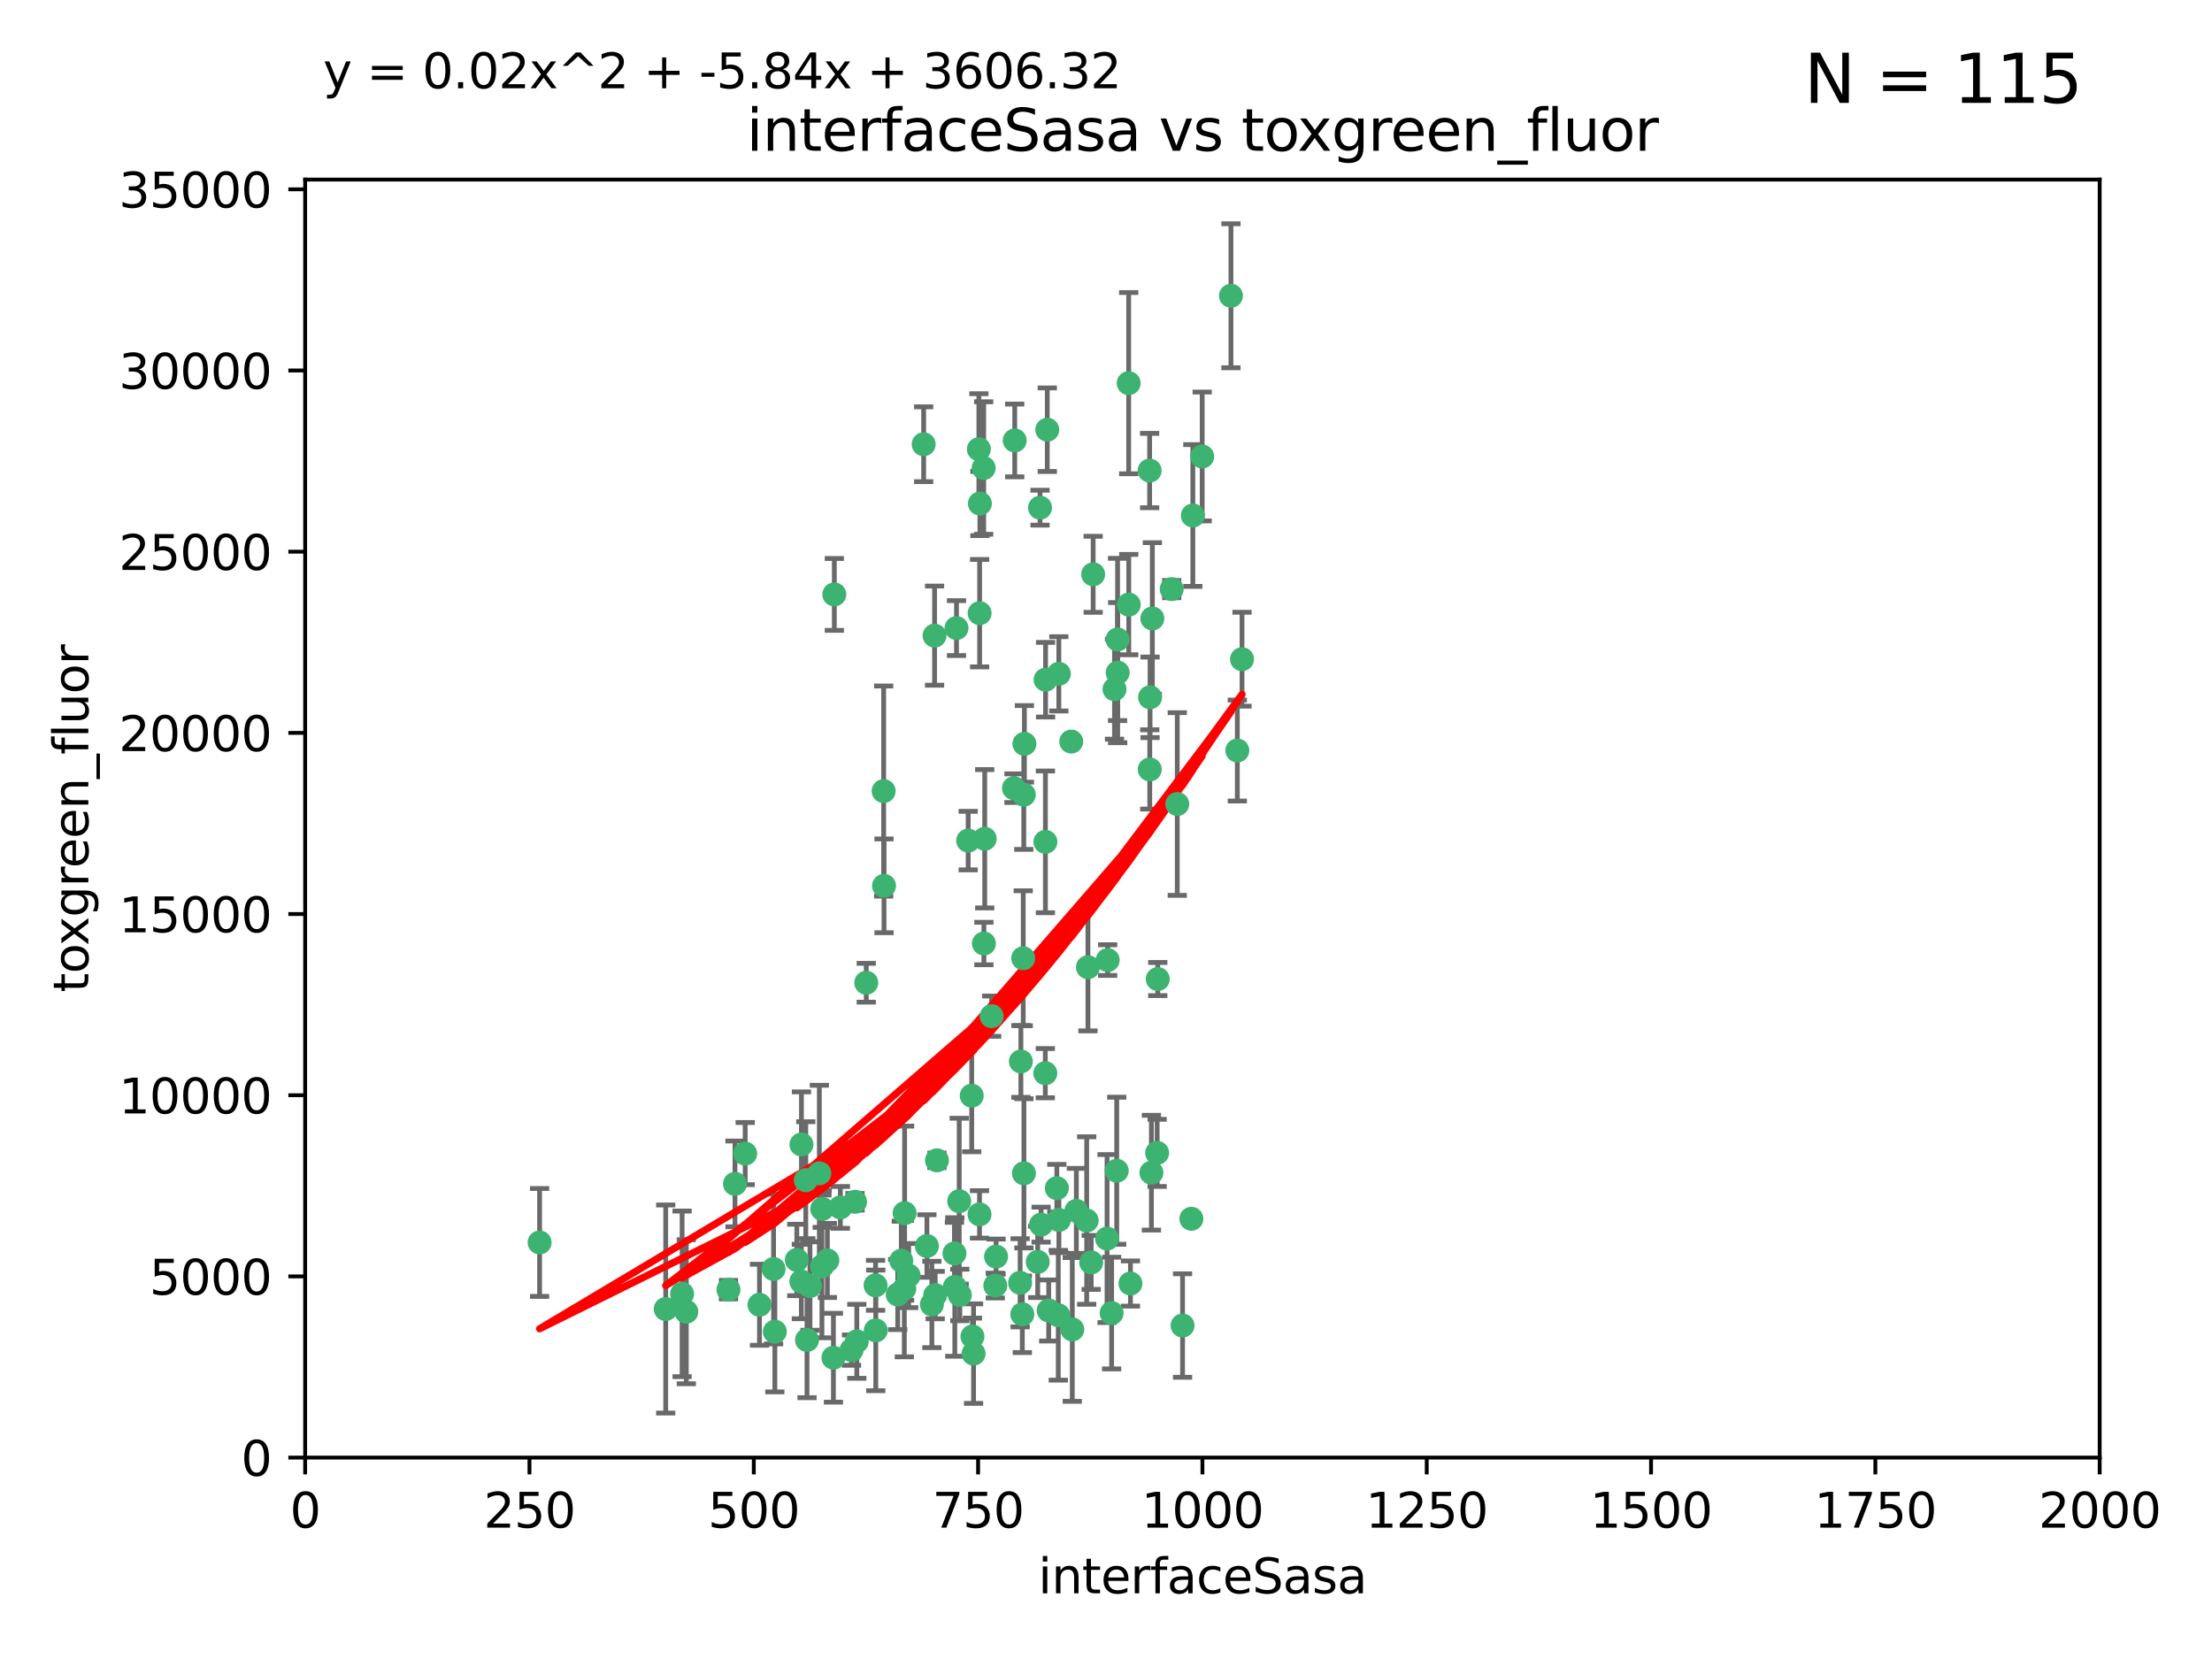 <?xml version="1.0" encoding="utf-8" standalone="no"?>
<!DOCTYPE svg PUBLIC "-//W3C//DTD SVG 1.1//EN"
  "http://www.w3.org/Graphics/SVG/1.1/DTD/svg11.dtd">
<svg xmlns:xlink="http://www.w3.org/1999/xlink" width="460.8pt" height="345.6pt" viewBox="0 0 460.8 345.6" xmlns="http://www.w3.org/2000/svg" version="1.1">
 <defs>
  <style type="text/css">*{stroke-linejoin: round; stroke-linecap: butt}</style>
 </defs>
 <g id="figure_1">
  <g id="patch_1">
   <path d="M 0 345.6 
L 460.8 345.6 
L 460.8 0 
L 0 0 
z
" style="fill: #ffffff"/>
  </g>
  <g id="axes_1">
   <g id="patch_2">
    <path d="M 63.571 303.64 
L 437.4 303.64 
L 437.4 37.411 
L 63.571 37.411 
z
" style="fill: #ffffff"/>
   </g>
   <g id="PathCollection_1">
    <defs>
     <path id="m8a1b313743" d="M 0 1.118 
C 0.297 1.118 0.581 1 0.791 0.791 
C 1 0.581 1.118 0.297 1.118 0 
C 1.118 -0.297 1 -0.581 0.791 -0.791 
C 0.581 -1 0.297 -1.118 0 -1.118 
C -0.297 -1.118 -0.581 -1 -0.791 -0.791 
C -1 -0.581 -1.118 -0.297 -1.118 0 
C -1.118 0.297 -1 0.581 -0.791 0.791 
C -0.581 1 -0.297 1.118 0 1.118 
z
" style="stroke: #3cb371"/>
    </defs>
    <g clip-path="url(#pb7799ee6e4)">
     <use xlink:href="#m8a1b313743" x="239.489" y="98.026" style="fill: #3cb371; stroke: #3cb371"/>
     <use xlink:href="#m8a1b313743" x="250.437" y="95.094" style="fill: #3cb371; stroke: #3cb371"/>
     <use xlink:href="#m8a1b313743" x="218.168" y="89.516" style="fill: #3cb371; stroke: #3cb371"/>
     <use xlink:href="#m8a1b313743" x="240.054" y="128.839" style="fill: #3cb371; stroke: #3cb371"/>
     <use xlink:href="#m8a1b313743" x="258.734" y="137.321" style="fill: #3cb371; stroke: #3cb371"/>
     <use xlink:href="#m8a1b313743" x="211.385" y="91.754" style="fill: #3cb371; stroke: #3cb371"/>
     <use xlink:href="#m8a1b313743" x="235.142" y="125.947" style="fill: #3cb371; stroke: #3cb371"/>
     <use xlink:href="#m8a1b313743" x="223.161" y="154.483" style="fill: #3cb371; stroke: #3cb371"/>
     <use xlink:href="#m8a1b313743" x="248.491" y="107.386" style="fill: #3cb371; stroke: #3cb371"/>
     <use xlink:href="#m8a1b313743" x="227.725" y="119.635" style="fill: #3cb371; stroke: #3cb371"/>
     <use xlink:href="#m8a1b313743" x="235.125" y="79.819" style="fill: #3cb371; stroke: #3cb371"/>
     <use xlink:href="#m8a1b313743" x="244.091" y="122.72" style="fill: #3cb371; stroke: #3cb371"/>
     <use xlink:href="#m8a1b313743" x="241.185" y="203.953" style="fill: #3cb371; stroke: #3cb371"/>
     <use xlink:href="#m8a1b313743" x="213.404" y="154.954" style="fill: #3cb371; stroke: #3cb371"/>
     <use xlink:href="#m8a1b313743" x="204.131" y="104.896" style="fill: #3cb371; stroke: #3cb371"/>
     <use xlink:href="#m8a1b313743" x="257.757" y="156.348" style="fill: #3cb371; stroke: #3cb371"/>
     <use xlink:href="#m8a1b313743" x="216.658" y="105.756" style="fill: #3cb371; stroke: #3cb371"/>
     <use xlink:href="#m8a1b313743" x="204.916" y="97.498" style="fill: #3cb371; stroke: #3cb371"/>
     <use xlink:href="#m8a1b313743" x="192.417" y="92.545" style="fill: #3cb371; stroke: #3cb371"/>
     <use xlink:href="#m8a1b313743" x="213.275" y="165.548" style="fill: #3cb371; stroke: #3cb371"/>
     <use xlink:href="#m8a1b313743" x="206.585" y="211.686" style="fill: #3cb371; stroke: #3cb371"/>
     <use xlink:href="#m8a1b313743" x="239.86" y="244.292" style="fill: #3cb371; stroke: #3cb371"/>
     <use xlink:href="#m8a1b313743" x="230.751" y="200.005" style="fill: #3cb371; stroke: #3cb371"/>
     <use xlink:href="#m8a1b313743" x="199.256" y="130.84" style="fill: #3cb371; stroke: #3cb371"/>
     <use xlink:href="#m8a1b313743" x="216.882" y="255.109" style="fill: #3cb371; stroke: #3cb371"/>
     <use xlink:href="#m8a1b313743" x="213.159" y="199.62" style="fill: #3cb371; stroke: #3cb371"/>
     <use xlink:href="#m8a1b313743" x="217.777" y="175.376" style="fill: #3cb371; stroke: #3cb371"/>
     <use xlink:href="#m8a1b313743" x="220.577" y="140.37" style="fill: #3cb371; stroke: #3cb371"/>
     <use xlink:href="#m8a1b313743" x="203.92" y="93.572" style="fill: #3cb371; stroke: #3cb371"/>
     <use xlink:href="#m8a1b313743" x="204.073" y="127.738" style="fill: #3cb371; stroke: #3cb371"/>
     <use xlink:href="#m8a1b313743" x="239.579" y="145.262" style="fill: #3cb371; stroke: #3cb371"/>
     <use xlink:href="#m8a1b313743" x="226.377" y="254.258" style="fill: #3cb371; stroke: #3cb371"/>
     <use xlink:href="#m8a1b313743" x="227.314" y="262.988" style="fill: #3cb371; stroke: #3cb371"/>
     <use xlink:href="#m8a1b313743" x="232.833" y="140.122" style="fill: #3cb371; stroke: #3cb371"/>
     <use xlink:href="#m8a1b313743" x="232.635" y="243.887" style="fill: #3cb371; stroke: #3cb371"/>
     <use xlink:href="#m8a1b313743" x="231.574" y="273.532" style="fill: #3cb371; stroke: #3cb371"/>
     <use xlink:href="#m8a1b313743" x="256.433" y="61.614" style="fill: #3cb371; stroke: #3cb371"/>
     <use xlink:href="#m8a1b313743" x="216.174" y="262.875" style="fill: #3cb371; stroke: #3cb371"/>
     <use xlink:href="#m8a1b313743" x="220.589" y="254.138" style="fill: #3cb371; stroke: #3cb371"/>
     <use xlink:href="#m8a1b313743" x="230.62" y="258.016" style="fill: #3cb371; stroke: #3cb371"/>
     <use xlink:href="#m8a1b313743" x="194.686" y="132.411" style="fill: #3cb371; stroke: #3cb371"/>
     <use xlink:href="#m8a1b313743" x="212.968" y="273.79" style="fill: #3cb371; stroke: #3cb371"/>
     <use xlink:href="#m8a1b313743" x="178.12" y="250.352" style="fill: #3cb371; stroke: #3cb371"/>
     <use xlink:href="#m8a1b313743" x="246.349" y="276.134" style="fill: #3cb371; stroke: #3cb371"/>
     <use xlink:href="#m8a1b313743" x="248.185" y="253.893" style="fill: #3cb371; stroke: #3cb371"/>
     <use xlink:href="#m8a1b313743" x="220.157" y="247.522" style="fill: #3cb371; stroke: #3cb371"/>
     <use xlink:href="#m8a1b313743" x="235.495" y="267.383" style="fill: #3cb371; stroke: #3cb371"/>
     <use xlink:href="#m8a1b313743" x="180.458" y="204.723" style="fill: #3cb371; stroke: #3cb371"/>
     <use xlink:href="#m8a1b313743" x="211.23" y="164.19" style="fill: #3cb371; stroke: #3cb371"/>
     <use xlink:href="#m8a1b313743" x="232.811" y="133.213" style="fill: #3cb371; stroke: #3cb371"/>
     <use xlink:href="#m8a1b313743" x="202.811" y="281.982" style="fill: #3cb371; stroke: #3cb371"/>
     <use xlink:href="#m8a1b313743" x="223.376" y="276.945" style="fill: #3cb371; stroke: #3cb371"/>
     <use xlink:href="#m8a1b313743" x="239.516" y="160.289" style="fill: #3cb371; stroke: #3cb371"/>
     <use xlink:href="#m8a1b313743" x="204.964" y="196.552" style="fill: #3cb371; stroke: #3cb371"/>
     <use xlink:href="#m8a1b313743" x="212.512" y="267.229" style="fill: #3cb371; stroke: #3cb371"/>
     <use xlink:href="#m8a1b313743" x="198.905" y="268.102" style="fill: #3cb371; stroke: #3cb371"/>
     <use xlink:href="#m8a1b313743" x="202.578" y="278.414" style="fill: #3cb371; stroke: #3cb371"/>
     <use xlink:href="#m8a1b313743" x="188.387" y="268.44" style="fill: #3cb371; stroke: #3cb371"/>
     <use xlink:href="#m8a1b313743" x="212.669" y="221.118" style="fill: #3cb371; stroke: #3cb371"/>
     <use xlink:href="#m8a1b313743" x="205.136" y="174.728" style="fill: #3cb371; stroke: #3cb371"/>
     <use xlink:href="#m8a1b313743" x="194.819" y="269.79" style="fill: #3cb371; stroke: #3cb371"/>
     <use xlink:href="#m8a1b313743" x="194.129" y="271.745" style="fill: #3cb371; stroke: #3cb371"/>
     <use xlink:href="#m8a1b313743" x="218.463" y="272.996" style="fill: #3cb371; stroke: #3cb371"/>
     <use xlink:href="#m8a1b313743" x="213.303" y="244.424" style="fill: #3cb371; stroke: #3cb371"/>
     <use xlink:href="#m8a1b313743" x="161.148" y="264.357" style="fill: #3cb371; stroke: #3cb371"/>
     <use xlink:href="#m8a1b313743" x="217.815" y="141.593" style="fill: #3cb371; stroke: #3cb371"/>
     <use xlink:href="#m8a1b313743" x="177.389" y="281.256" style="fill: #3cb371; stroke: #3cb371"/>
     <use xlink:href="#m8a1b313743" x="201.69" y="175.112" style="fill: #3cb371; stroke: #3cb371"/>
     <use xlink:href="#m8a1b313743" x="199.948" y="269.764" style="fill: #3cb371; stroke: #3cb371"/>
     <use xlink:href="#m8a1b313743" x="182.396" y="267.759" style="fill: #3cb371; stroke: #3cb371"/>
     <use xlink:href="#m8a1b313743" x="151.757" y="268.66" style="fill: #3cb371; stroke: #3cb371"/>
     <use xlink:href="#m8a1b313743" x="207.338" y="267.805" style="fill: #3cb371; stroke: #3cb371"/>
     <use xlink:href="#m8a1b313743" x="175.066" y="251.524" style="fill: #3cb371; stroke: #3cb371"/>
     <use xlink:href="#m8a1b313743" x="199.821" y="250.228" style="fill: #3cb371; stroke: #3cb371"/>
     <use xlink:href="#m8a1b313743" x="166.935" y="266.964" style="fill: #3cb371; stroke: #3cb371"/>
     <use xlink:href="#m8a1b313743" x="198.83" y="261.117" style="fill: #3cb371; stroke: #3cb371"/>
     <use xlink:href="#m8a1b313743" x="184.082" y="164.794" style="fill: #3cb371; stroke: #3cb371"/>
     <use xlink:href="#m8a1b313743" x="207.501" y="261.772" style="fill: #3cb371; stroke: #3cb371"/>
     <use xlink:href="#m8a1b313743" x="187.755" y="262.628" style="fill: #3cb371; stroke: #3cb371"/>
     <use xlink:href="#m8a1b313743" x="172.357" y="262.571" style="fill: #3cb371; stroke: #3cb371"/>
     <use xlink:href="#m8a1b313743" x="165.991" y="262.474" style="fill: #3cb371; stroke: #3cb371"/>
     <use xlink:href="#m8a1b313743" x="232.174" y="143.576" style="fill: #3cb371; stroke: #3cb371"/>
     <use xlink:href="#m8a1b313743" x="167.858" y="245.856" style="fill: #3cb371; stroke: #3cb371"/>
     <use xlink:href="#m8a1b313743" x="166.957" y="238.42" style="fill: #3cb371; stroke: #3cb371"/>
     <use xlink:href="#m8a1b313743" x="224.222" y="252.246" style="fill: #3cb371; stroke: #3cb371"/>
     <use xlink:href="#m8a1b313743" x="241.052" y="240.162" style="fill: #3cb371; stroke: #3cb371"/>
     <use xlink:href="#m8a1b313743" x="193.088" y="259.568" style="fill: #3cb371; stroke: #3cb371"/>
     <use xlink:href="#m8a1b313743" x="112.41" y="258.827" style="fill: #3cb371; stroke: #3cb371"/>
     <use xlink:href="#m8a1b313743" x="171.281" y="251.838" style="fill: #3cb371; stroke: #3cb371"/>
     <use xlink:href="#m8a1b313743" x="178.488" y="279.423" style="fill: #3cb371; stroke: #3cb371"/>
     <use xlink:href="#m8a1b313743" x="245.245" y="167.495" style="fill: #3cb371; stroke: #3cb371"/>
     <use xlink:href="#m8a1b313743" x="188.445" y="252.723" style="fill: #3cb371; stroke: #3cb371"/>
     <use xlink:href="#m8a1b313743" x="217.757" y="223.562" style="fill: #3cb371; stroke: #3cb371"/>
     <use xlink:href="#m8a1b313743" x="170.686" y="244.428" style="fill: #3cb371; stroke: #3cb371"/>
     <use xlink:href="#m8a1b313743" x="173.619" y="282.837" style="fill: #3cb371; stroke: #3cb371"/>
     <use xlink:href="#m8a1b313743" x="142.971" y="273.254" style="fill: #3cb371; stroke: #3cb371"/>
     <use xlink:href="#m8a1b313743" x="220.46" y="273.991" style="fill: #3cb371; stroke: #3cb371"/>
     <use xlink:href="#m8a1b313743" x="173.806" y="123.828" style="fill: #3cb371; stroke: #3cb371"/>
     <use xlink:href="#m8a1b313743" x="155.238" y="240.314" style="fill: #3cb371; stroke: #3cb371"/>
     <use xlink:href="#m8a1b313743" x="161.415" y="277.409" style="fill: #3cb371; stroke: #3cb371"/>
     <use xlink:href="#m8a1b313743" x="195.181" y="241.718" style="fill: #3cb371; stroke: #3cb371"/>
     <use xlink:href="#m8a1b313743" x="168.116" y="279.141" style="fill: #3cb371; stroke: #3cb371"/>
     <use xlink:href="#m8a1b313743" x="138.681" y="272.694" style="fill: #3cb371; stroke: #3cb371"/>
     <use xlink:href="#m8a1b313743" x="204.052" y="252.978" style="fill: #3cb371; stroke: #3cb371"/>
     <use xlink:href="#m8a1b313743" x="187.013" y="269.669" style="fill: #3cb371; stroke: #3cb371"/>
     <use xlink:href="#m8a1b313743" x="158.215" y="271.808" style="fill: #3cb371; stroke: #3cb371"/>
     <use xlink:href="#m8a1b313743" x="189.29" y="265.728" style="fill: #3cb371; stroke: #3cb371"/>
     <use xlink:href="#m8a1b313743" x="182.439" y="277.145" style="fill: #3cb371; stroke: #3cb371"/>
     <use xlink:href="#m8a1b313743" x="226.639" y="201.488" style="fill: #3cb371; stroke: #3cb371"/>
     <use xlink:href="#m8a1b313743" x="171.225" y="263.81" style="fill: #3cb371; stroke: #3cb371"/>
     <use xlink:href="#m8a1b313743" x="184.157" y="184.534" style="fill: #3cb371; stroke: #3cb371"/>
     <use xlink:href="#m8a1b313743" x="153.109" y="246.624" style="fill: #3cb371; stroke: #3cb371"/>
     <use xlink:href="#m8a1b313743" x="142.096" y="269.532" style="fill: #3cb371; stroke: #3cb371"/>
     <use xlink:href="#m8a1b313743" x="168.733" y="267.91" style="fill: #3cb371; stroke: #3cb371"/>
     <use xlink:href="#m8a1b313743" x="202.428" y="228.248" style="fill: #3cb371; stroke: #3cb371"/>
    </g>
   </g>
   <g id="matplotlib.axis_1">
    <g id="xtick_1">
     <g id="line2d_1">
      <defs>
       <path id="m98592cbece" d="M 0 0 
L 0 3.5 
" style="stroke: #000000; stroke-width: 0.8"/>
      </defs>
      <g>
       <use xlink:href="#m98592cbece" x="63.571" y="303.64" style="stroke: #000000; stroke-width: 0.8"/>
      </g>
     </g>
     <g id="text_1">
      <!-- 0 -->
      <g transform="translate(60.39 318.238)scale(0.1 -0.1)">
       <defs>
        <path id="DejaVuSans-30" d="M 2034 4250 
Q 1547 4250 1301 3770 
Q 1056 3291 1056 2328 
Q 1056 1369 1301 889 
Q 1547 409 2034 409 
Q 2525 409 2770 889 
Q 3016 1369 3016 2328 
Q 3016 3291 2770 3770 
Q 2525 4250 2034 4250 
z
M 2034 4750 
Q 2819 4750 3233 4129 
Q 3647 3509 3647 2328 
Q 3647 1150 3233 529 
Q 2819 -91 2034 -91 
Q 1250 -91 836 529 
Q 422 1150 422 2328 
Q 422 3509 836 4129 
Q 1250 4750 2034 4750 
z
" transform="scale(0.016)"/>
       </defs>
       <use xlink:href="#DejaVuSans-30"/>
      </g>
     </g>
    </g>
    <g id="xtick_2">
     <g id="line2d_2">
      <g>
       <use xlink:href="#m98592cbece" x="110.3" y="303.64" style="stroke: #000000; stroke-width: 0.8"/>
      </g>
     </g>
     <g id="text_2">
      <!-- 250 -->
      <g transform="translate(100.756 318.238)scale(0.1 -0.1)">
       <defs>
        <path id="DejaVuSans-32" d="M 1228 531 
L 3431 531 
L 3431 0 
L 469 0 
L 469 531 
Q 828 903 1448 1529 
Q 2069 2156 2228 2338 
Q 2531 2678 2651 2914 
Q 2772 3150 2772 3378 
Q 2772 3750 2511 3984 
Q 2250 4219 1831 4219 
Q 1534 4219 1204 4116 
Q 875 4013 500 3803 
L 500 4441 
Q 881 4594 1212 4672 
Q 1544 4750 1819 4750 
Q 2544 4750 2975 4387 
Q 3406 4025 3406 3419 
Q 3406 3131 3298 2873 
Q 3191 2616 2906 2266 
Q 2828 2175 2409 1742 
Q 1991 1309 1228 531 
z
" transform="scale(0.016)"/>
        <path id="DejaVuSans-35" d="M 691 4666 
L 3169 4666 
L 3169 4134 
L 1269 4134 
L 1269 2991 
Q 1406 3038 1543 3061 
Q 1681 3084 1819 3084 
Q 2600 3084 3056 2656 
Q 3513 2228 3513 1497 
Q 3513 744 3044 326 
Q 2575 -91 1722 -91 
Q 1428 -91 1123 -41 
Q 819 9 494 109 
L 494 744 
Q 775 591 1075 516 
Q 1375 441 1709 441 
Q 2250 441 2565 725 
Q 2881 1009 2881 1497 
Q 2881 1984 2565 2268 
Q 2250 2553 1709 2553 
Q 1456 2553 1204 2497 
Q 953 2441 691 2322 
L 691 4666 
z
" transform="scale(0.016)"/>
       </defs>
       <use xlink:href="#DejaVuSans-32"/>
       <use xlink:href="#DejaVuSans-35" x="63.623"/>
       <use xlink:href="#DejaVuSans-30" x="127.246"/>
      </g>
     </g>
    </g>
    <g id="xtick_3">
     <g id="line2d_3">
      <g>
       <use xlink:href="#m98592cbece" x="157.028" y="303.64" style="stroke: #000000; stroke-width: 0.8"/>
      </g>
     </g>
     <g id="text_3">
      <!-- 500 -->
      <g transform="translate(147.485 318.238)scale(0.1 -0.1)">
       <use xlink:href="#DejaVuSans-35"/>
       <use xlink:href="#DejaVuSans-30" x="63.623"/>
       <use xlink:href="#DejaVuSans-30" x="127.246"/>
      </g>
     </g>
    </g>
    <g id="xtick_4">
     <g id="line2d_4">
      <g>
       <use xlink:href="#m98592cbece" x="203.757" y="303.64" style="stroke: #000000; stroke-width: 0.8"/>
      </g>
     </g>
     <g id="text_4">
      <!-- 750 -->
      <g transform="translate(194.213 318.238)scale(0.1 -0.1)">
       <defs>
        <path id="DejaVuSans-37" d="M 525 4666 
L 3525 4666 
L 3525 4397 
L 1831 0 
L 1172 0 
L 2766 4134 
L 525 4134 
L 525 4666 
z
" transform="scale(0.016)"/>
       </defs>
       <use xlink:href="#DejaVuSans-37"/>
       <use xlink:href="#DejaVuSans-35" x="63.623"/>
       <use xlink:href="#DejaVuSans-30" x="127.246"/>
      </g>
     </g>
    </g>
    <g id="xtick_5">
     <g id="line2d_5">
      <g>
       <use xlink:href="#m98592cbece" x="250.486" y="303.64" style="stroke: #000000; stroke-width: 0.8"/>
      </g>
     </g>
     <g id="text_5">
      <!-- 1000 -->
      <g transform="translate(237.761 318.238)scale(0.1 -0.1)">
       <defs>
        <path id="DejaVuSans-31" d="M 794 531 
L 1825 531 
L 1825 4091 
L 703 3866 
L 703 4441 
L 1819 4666 
L 2450 4666 
L 2450 531 
L 3481 531 
L 3481 0 
L 794 0 
L 794 531 
z
" transform="scale(0.016)"/>
       </defs>
       <use xlink:href="#DejaVuSans-31"/>
       <use xlink:href="#DejaVuSans-30" x="63.623"/>
       <use xlink:href="#DejaVuSans-30" x="127.246"/>
       <use xlink:href="#DejaVuSans-30" x="190.869"/>
      </g>
     </g>
    </g>
    <g id="xtick_6">
     <g id="line2d_6">
      <g>
       <use xlink:href="#m98592cbece" x="297.214" y="303.64" style="stroke: #000000; stroke-width: 0.8"/>
      </g>
     </g>
     <g id="text_6">
      <!-- 1250 -->
      <g transform="translate(284.489 318.238)scale(0.1 -0.1)">
       <use xlink:href="#DejaVuSans-31"/>
       <use xlink:href="#DejaVuSans-32" x="63.623"/>
       <use xlink:href="#DejaVuSans-35" x="127.246"/>
       <use xlink:href="#DejaVuSans-30" x="190.869"/>
      </g>
     </g>
    </g>
    <g id="xtick_7">
     <g id="line2d_7">
      <g>
       <use xlink:href="#m98592cbece" x="343.943" y="303.64" style="stroke: #000000; stroke-width: 0.8"/>
      </g>
     </g>
     <g id="text_7">
      <!-- 1500 -->
      <g transform="translate(331.218 318.238)scale(0.1 -0.1)">
       <use xlink:href="#DejaVuSans-31"/>
       <use xlink:href="#DejaVuSans-35" x="63.623"/>
       <use xlink:href="#DejaVuSans-30" x="127.246"/>
       <use xlink:href="#DejaVuSans-30" x="190.869"/>
      </g>
     </g>
    </g>
    <g id="xtick_8">
     <g id="line2d_8">
      <g>
       <use xlink:href="#m98592cbece" x="390.671" y="303.64" style="stroke: #000000; stroke-width: 0.8"/>
      </g>
     </g>
     <g id="text_8">
      <!-- 1750 -->
      <g transform="translate(377.946 318.238)scale(0.1 -0.1)">
       <use xlink:href="#DejaVuSans-31"/>
       <use xlink:href="#DejaVuSans-37" x="63.623"/>
       <use xlink:href="#DejaVuSans-35" x="127.246"/>
       <use xlink:href="#DejaVuSans-30" x="190.869"/>
      </g>
     </g>
    </g>
    <g id="xtick_9">
     <g id="line2d_9">
      <g>
       <use xlink:href="#m98592cbece" x="437.4" y="303.64" style="stroke: #000000; stroke-width: 0.8"/>
      </g>
     </g>
     <g id="text_9">
      <!-- 2000 -->
      <g transform="translate(424.675 318.238)scale(0.1 -0.1)">
       <use xlink:href="#DejaVuSans-32"/>
       <use xlink:href="#DejaVuSans-30" x="63.623"/>
       <use xlink:href="#DejaVuSans-30" x="127.246"/>
       <use xlink:href="#DejaVuSans-30" x="190.869"/>
      </g>
     </g>
    </g>
    <g id="text_10">
     <!-- interfaceSasa -->
     <g transform="translate(216.279 331.917)scale(0.1 -0.1)">
      <defs>
       <path id="DejaVuSans-69" d="M 603 3500 
L 1178 3500 
L 1178 0 
L 603 0 
L 603 3500 
z
M 603 4863 
L 1178 4863 
L 1178 4134 
L 603 4134 
L 603 4863 
z
" transform="scale(0.016)"/>
       <path id="DejaVuSans-6e" d="M 3513 2113 
L 3513 0 
L 2938 0 
L 2938 2094 
Q 2938 2591 2744 2837 
Q 2550 3084 2163 3084 
Q 1697 3084 1428 2787 
Q 1159 2491 1159 1978 
L 1159 0 
L 581 0 
L 581 3500 
L 1159 3500 
L 1159 2956 
Q 1366 3272 1645 3428 
Q 1925 3584 2291 3584 
Q 2894 3584 3203 3211 
Q 3513 2838 3513 2113 
z
" transform="scale(0.016)"/>
       <path id="DejaVuSans-74" d="M 1172 4494 
L 1172 3500 
L 2356 3500 
L 2356 3053 
L 1172 3053 
L 1172 1153 
Q 1172 725 1289 603 
Q 1406 481 1766 481 
L 2356 481 
L 2356 0 
L 1766 0 
Q 1100 0 847 248 
Q 594 497 594 1153 
L 594 3053 
L 172 3053 
L 172 3500 
L 594 3500 
L 594 4494 
L 1172 4494 
z
" transform="scale(0.016)"/>
       <path id="DejaVuSans-65" d="M 3597 1894 
L 3597 1613 
L 953 1613 
Q 991 1019 1311 708 
Q 1631 397 2203 397 
Q 2534 397 2845 478 
Q 3156 559 3463 722 
L 3463 178 
Q 3153 47 2828 -22 
Q 2503 -91 2169 -91 
Q 1331 -91 842 396 
Q 353 884 353 1716 
Q 353 2575 817 3079 
Q 1281 3584 2069 3584 
Q 2775 3584 3186 3129 
Q 3597 2675 3597 1894 
z
M 3022 2063 
Q 3016 2534 2758 2815 
Q 2500 3097 2075 3097 
Q 1594 3097 1305 2825 
Q 1016 2553 972 2059 
L 3022 2063 
z
" transform="scale(0.016)"/>
       <path id="DejaVuSans-72" d="M 2631 2963 
Q 2534 3019 2420 3045 
Q 2306 3072 2169 3072 
Q 1681 3072 1420 2755 
Q 1159 2438 1159 1844 
L 1159 0 
L 581 0 
L 581 3500 
L 1159 3500 
L 1159 2956 
Q 1341 3275 1631 3429 
Q 1922 3584 2338 3584 
Q 2397 3584 2469 3576 
Q 2541 3569 2628 3553 
L 2631 2963 
z
" transform="scale(0.016)"/>
       <path id="DejaVuSans-66" d="M 2375 4863 
L 2375 4384 
L 1825 4384 
Q 1516 4384 1395 4259 
Q 1275 4134 1275 3809 
L 1275 3500 
L 2222 3500 
L 2222 3053 
L 1275 3053 
L 1275 0 
L 697 0 
L 697 3053 
L 147 3053 
L 147 3500 
L 697 3500 
L 697 3744 
Q 697 4328 969 4595 
Q 1241 4863 1831 4863 
L 2375 4863 
z
" transform="scale(0.016)"/>
       <path id="DejaVuSans-61" d="M 2194 1759 
Q 1497 1759 1228 1600 
Q 959 1441 959 1056 
Q 959 750 1161 570 
Q 1363 391 1709 391 
Q 2188 391 2477 730 
Q 2766 1069 2766 1631 
L 2766 1759 
L 2194 1759 
z
M 3341 1997 
L 3341 0 
L 2766 0 
L 2766 531 
Q 2569 213 2275 61 
Q 1981 -91 1556 -91 
Q 1019 -91 701 211 
Q 384 513 384 1019 
Q 384 1609 779 1909 
Q 1175 2209 1959 2209 
L 2766 2209 
L 2766 2266 
Q 2766 2663 2505 2880 
Q 2244 3097 1772 3097 
Q 1472 3097 1187 3025 
Q 903 2953 641 2809 
L 641 3341 
Q 956 3463 1253 3523 
Q 1550 3584 1831 3584 
Q 2591 3584 2966 3190 
Q 3341 2797 3341 1997 
z
" transform="scale(0.016)"/>
       <path id="DejaVuSans-63" d="M 3122 3366 
L 3122 2828 
Q 2878 2963 2633 3030 
Q 2388 3097 2138 3097 
Q 1578 3097 1268 2742 
Q 959 2388 959 1747 
Q 959 1106 1268 751 
Q 1578 397 2138 397 
Q 2388 397 2633 464 
Q 2878 531 3122 666 
L 3122 134 
Q 2881 22 2623 -34 
Q 2366 -91 2075 -91 
Q 1284 -91 818 406 
Q 353 903 353 1747 
Q 353 2603 823 3093 
Q 1294 3584 2113 3584 
Q 2378 3584 2631 3529 
Q 2884 3475 3122 3366 
z
" transform="scale(0.016)"/>
       <path id="DejaVuSans-53" d="M 3425 4513 
L 3425 3897 
Q 3066 4069 2747 4153 
Q 2428 4238 2131 4238 
Q 1616 4238 1336 4038 
Q 1056 3838 1056 3469 
Q 1056 3159 1242 3001 
Q 1428 2844 1947 2747 
L 2328 2669 
Q 3034 2534 3370 2195 
Q 3706 1856 3706 1288 
Q 3706 609 3251 259 
Q 2797 -91 1919 -91 
Q 1588 -91 1214 -16 
Q 841 59 441 206 
L 441 856 
Q 825 641 1194 531 
Q 1563 422 1919 422 
Q 2459 422 2753 634 
Q 3047 847 3047 1241 
Q 3047 1584 2836 1778 
Q 2625 1972 2144 2069 
L 1759 2144 
Q 1053 2284 737 2584 
Q 422 2884 422 3419 
Q 422 4038 858 4394 
Q 1294 4750 2059 4750 
Q 2388 4750 2728 4690 
Q 3069 4631 3425 4513 
z
" transform="scale(0.016)"/>
       <path id="DejaVuSans-73" d="M 2834 3397 
L 2834 2853 
Q 2591 2978 2328 3040 
Q 2066 3103 1784 3103 
Q 1356 3103 1142 2972 
Q 928 2841 928 2578 
Q 928 2378 1081 2264 
Q 1234 2150 1697 2047 
L 1894 2003 
Q 2506 1872 2764 1633 
Q 3022 1394 3022 966 
Q 3022 478 2636 193 
Q 2250 -91 1575 -91 
Q 1294 -91 989 -36 
Q 684 19 347 128 
L 347 722 
Q 666 556 975 473 
Q 1284 391 1588 391 
Q 1994 391 2212 530 
Q 2431 669 2431 922 
Q 2431 1156 2273 1281 
Q 2116 1406 1581 1522 
L 1381 1569 
Q 847 1681 609 1914 
Q 372 2147 372 2553 
Q 372 3047 722 3315 
Q 1072 3584 1716 3584 
Q 2034 3584 2315 3537 
Q 2597 3491 2834 3397 
z
" transform="scale(0.016)"/>
      </defs>
      <use xlink:href="#DejaVuSans-69"/>
      <use xlink:href="#DejaVuSans-6e" x="27.783"/>
      <use xlink:href="#DejaVuSans-74" x="91.162"/>
      <use xlink:href="#DejaVuSans-65" x="130.371"/>
      <use xlink:href="#DejaVuSans-72" x="191.895"/>
      <use xlink:href="#DejaVuSans-66" x="233.008"/>
      <use xlink:href="#DejaVuSans-61" x="268.213"/>
      <use xlink:href="#DejaVuSans-63" x="329.492"/>
      <use xlink:href="#DejaVuSans-65" x="384.473"/>
      <use xlink:href="#DejaVuSans-53" x="445.996"/>
      <use xlink:href="#DejaVuSans-61" x="509.473"/>
      <use xlink:href="#DejaVuSans-73" x="570.752"/>
      <use xlink:href="#DejaVuSans-61" x="622.852"/>
     </g>
    </g>
   </g>
   <g id="matplotlib.axis_2">
    <g id="ytick_1">
     <g id="line2d_10">
      <defs>
       <path id="mc944bd837b" d="M 0 0 
L -3.5 0 
" style="stroke: #000000; stroke-width: 0.8"/>
      </defs>
      <g>
       <use xlink:href="#mc944bd837b" x="63.571" y="303.64" style="stroke: #000000; stroke-width: 0.8"/>
      </g>
     </g>
     <g id="text_11">
      <!-- 0 -->
      <g transform="translate(50.209 307.439)scale(0.1 -0.1)">
       <use xlink:href="#DejaVuSans-30"/>
      </g>
     </g>
    </g>
    <g id="ytick_2">
     <g id="line2d_11">
      <g>
       <use xlink:href="#mc944bd837b" x="63.571" y="265.897" style="stroke: #000000; stroke-width: 0.8"/>
      </g>
     </g>
     <g id="text_12">
      <!-- 5000 -->
      <g transform="translate(31.121 269.696)scale(0.1 -0.1)">
       <use xlink:href="#DejaVuSans-35"/>
       <use xlink:href="#DejaVuSans-30" x="63.623"/>
       <use xlink:href="#DejaVuSans-30" x="127.246"/>
       <use xlink:href="#DejaVuSans-30" x="190.869"/>
      </g>
     </g>
    </g>
    <g id="ytick_3">
     <g id="line2d_12">
      <g>
       <use xlink:href="#mc944bd837b" x="63.571" y="228.154" style="stroke: #000000; stroke-width: 0.8"/>
      </g>
     </g>
     <g id="text_13">
      <!-- 10000 -->
      <g transform="translate(24.759 231.953)scale(0.1 -0.1)">
       <use xlink:href="#DejaVuSans-31"/>
       <use xlink:href="#DejaVuSans-30" x="63.623"/>
       <use xlink:href="#DejaVuSans-30" x="127.246"/>
       <use xlink:href="#DejaVuSans-30" x="190.869"/>
       <use xlink:href="#DejaVuSans-30" x="254.492"/>
      </g>
     </g>
    </g>
    <g id="ytick_4">
     <g id="line2d_13">
      <g>
       <use xlink:href="#mc944bd837b" x="63.571" y="190.411" style="stroke: #000000; stroke-width: 0.8"/>
      </g>
     </g>
     <g id="text_14">
      <!-- 15000 -->
      <g transform="translate(24.759 194.21)scale(0.1 -0.1)">
       <use xlink:href="#DejaVuSans-31"/>
       <use xlink:href="#DejaVuSans-35" x="63.623"/>
       <use xlink:href="#DejaVuSans-30" x="127.246"/>
       <use xlink:href="#DejaVuSans-30" x="190.869"/>
       <use xlink:href="#DejaVuSans-30" x="254.492"/>
      </g>
     </g>
    </g>
    <g id="ytick_5">
     <g id="line2d_14">
      <g>
       <use xlink:href="#mc944bd837b" x="63.571" y="152.668" style="stroke: #000000; stroke-width: 0.8"/>
      </g>
     </g>
     <g id="text_15">
      <!-- 20000 -->
      <g transform="translate(24.759 156.467)scale(0.1 -0.1)">
       <use xlink:href="#DejaVuSans-32"/>
       <use xlink:href="#DejaVuSans-30" x="63.623"/>
       <use xlink:href="#DejaVuSans-30" x="127.246"/>
       <use xlink:href="#DejaVuSans-30" x="190.869"/>
       <use xlink:href="#DejaVuSans-30" x="254.492"/>
      </g>
     </g>
    </g>
    <g id="ytick_6">
     <g id="line2d_15">
      <g>
       <use xlink:href="#mc944bd837b" x="63.571" y="114.925" style="stroke: #000000; stroke-width: 0.8"/>
      </g>
     </g>
     <g id="text_16">
      <!-- 25000 -->
      <g transform="translate(24.759 118.724)scale(0.1 -0.1)">
       <use xlink:href="#DejaVuSans-32"/>
       <use xlink:href="#DejaVuSans-35" x="63.623"/>
       <use xlink:href="#DejaVuSans-30" x="127.246"/>
       <use xlink:href="#DejaVuSans-30" x="190.869"/>
       <use xlink:href="#DejaVuSans-30" x="254.492"/>
      </g>
     </g>
    </g>
    <g id="ytick_7">
     <g id="line2d_16">
      <g>
       <use xlink:href="#mc944bd837b" x="63.571" y="77.181" style="stroke: #000000; stroke-width: 0.8"/>
      </g>
     </g>
     <g id="text_17">
      <!-- 30000 -->
      <g transform="translate(24.759 80.981)scale(0.1 -0.1)">
       <defs>
        <path id="DejaVuSans-33" d="M 2597 2516 
Q 3050 2419 3304 2112 
Q 3559 1806 3559 1356 
Q 3559 666 3084 287 
Q 2609 -91 1734 -91 
Q 1441 -91 1130 -33 
Q 819 25 488 141 
L 488 750 
Q 750 597 1062 519 
Q 1375 441 1716 441 
Q 2309 441 2620 675 
Q 2931 909 2931 1356 
Q 2931 1769 2642 2001 
Q 2353 2234 1838 2234 
L 1294 2234 
L 1294 2753 
L 1863 2753 
Q 2328 2753 2575 2939 
Q 2822 3125 2822 3475 
Q 2822 3834 2567 4026 
Q 2313 4219 1838 4219 
Q 1578 4219 1281 4162 
Q 984 4106 628 3988 
L 628 4550 
Q 988 4650 1302 4700 
Q 1616 4750 1894 4750 
Q 2613 4750 3031 4423 
Q 3450 4097 3450 3541 
Q 3450 3153 3228 2886 
Q 3006 2619 2597 2516 
z
" transform="scale(0.016)"/>
       </defs>
       <use xlink:href="#DejaVuSans-33"/>
       <use xlink:href="#DejaVuSans-30" x="63.623"/>
       <use xlink:href="#DejaVuSans-30" x="127.246"/>
       <use xlink:href="#DejaVuSans-30" x="190.869"/>
       <use xlink:href="#DejaVuSans-30" x="254.492"/>
      </g>
     </g>
    </g>
    <g id="ytick_8">
     <g id="line2d_17">
      <g>
       <use xlink:href="#mc944bd837b" x="63.571" y="39.438" style="stroke: #000000; stroke-width: 0.8"/>
      </g>
     </g>
     <g id="text_18">
      <!-- 35000 -->
      <g transform="translate(24.759 43.238)scale(0.1 -0.1)">
       <use xlink:href="#DejaVuSans-33"/>
       <use xlink:href="#DejaVuSans-35" x="63.623"/>
       <use xlink:href="#DejaVuSans-30" x="127.246"/>
       <use xlink:href="#DejaVuSans-30" x="190.869"/>
       <use xlink:href="#DejaVuSans-30" x="254.492"/>
      </g>
     </g>
    </g>
    <g id="text_19">
     <!-- toxgreen_fluor -->
     <g transform="translate(18.401 206.72)rotate(-90)scale(0.1 -0.1)">
      <defs>
       <path id="DejaVuSans-6f" d="M 1959 3097 
Q 1497 3097 1228 2736 
Q 959 2375 959 1747 
Q 959 1119 1226 758 
Q 1494 397 1959 397 
Q 2419 397 2687 759 
Q 2956 1122 2956 1747 
Q 2956 2369 2687 2733 
Q 2419 3097 1959 3097 
z
M 1959 3584 
Q 2709 3584 3137 3096 
Q 3566 2609 3566 1747 
Q 3566 888 3137 398 
Q 2709 -91 1959 -91 
Q 1206 -91 779 398 
Q 353 888 353 1747 
Q 353 2609 779 3096 
Q 1206 3584 1959 3584 
z
" transform="scale(0.016)"/>
       <path id="DejaVuSans-78" d="M 3513 3500 
L 2247 1797 
L 3578 0 
L 2900 0 
L 1881 1375 
L 863 0 
L 184 0 
L 1544 1831 
L 300 3500 
L 978 3500 
L 1906 2253 
L 2834 3500 
L 3513 3500 
z
" transform="scale(0.016)"/>
       <path id="DejaVuSans-67" d="M 2906 1791 
Q 2906 2416 2648 2759 
Q 2391 3103 1925 3103 
Q 1463 3103 1205 2759 
Q 947 2416 947 1791 
Q 947 1169 1205 825 
Q 1463 481 1925 481 
Q 2391 481 2648 825 
Q 2906 1169 2906 1791 
z
M 3481 434 
Q 3481 -459 3084 -895 
Q 2688 -1331 1869 -1331 
Q 1566 -1331 1297 -1286 
Q 1028 -1241 775 -1147 
L 775 -588 
Q 1028 -725 1275 -790 
Q 1522 -856 1778 -856 
Q 2344 -856 2625 -561 
Q 2906 -266 2906 331 
L 2906 616 
Q 2728 306 2450 153 
Q 2172 0 1784 0 
Q 1141 0 747 490 
Q 353 981 353 1791 
Q 353 2603 747 3093 
Q 1141 3584 1784 3584 
Q 2172 3584 2450 3431 
Q 2728 3278 2906 2969 
L 2906 3500 
L 3481 3500 
L 3481 434 
z
" transform="scale(0.016)"/>
       <path id="DejaVuSans-5f" d="M 3263 -1063 
L 3263 -1509 
L -63 -1509 
L -63 -1063 
L 3263 -1063 
z
" transform="scale(0.016)"/>
       <path id="DejaVuSans-6c" d="M 603 4863 
L 1178 4863 
L 1178 0 
L 603 0 
L 603 4863 
z
" transform="scale(0.016)"/>
       <path id="DejaVuSans-75" d="M 544 1381 
L 544 3500 
L 1119 3500 
L 1119 1403 
Q 1119 906 1312 657 
Q 1506 409 1894 409 
Q 2359 409 2629 706 
Q 2900 1003 2900 1516 
L 2900 3500 
L 3475 3500 
L 3475 0 
L 2900 0 
L 2900 538 
Q 2691 219 2414 64 
Q 2138 -91 1772 -91 
Q 1169 -91 856 284 
Q 544 659 544 1381 
z
M 1991 3584 
L 1991 3584 
z
" transform="scale(0.016)"/>
      </defs>
      <use xlink:href="#DejaVuSans-74"/>
      <use xlink:href="#DejaVuSans-6f" x="39.209"/>
      <use xlink:href="#DejaVuSans-78" x="97.266"/>
      <use xlink:href="#DejaVuSans-67" x="156.445"/>
      <use xlink:href="#DejaVuSans-72" x="219.922"/>
      <use xlink:href="#DejaVuSans-65" x="258.785"/>
      <use xlink:href="#DejaVuSans-65" x="320.309"/>
      <use xlink:href="#DejaVuSans-6e" x="381.832"/>
      <use xlink:href="#DejaVuSans-5f" x="445.211"/>
      <use xlink:href="#DejaVuSans-66" x="495.211"/>
      <use xlink:href="#DejaVuSans-6c" x="530.416"/>
      <use xlink:href="#DejaVuSans-75" x="558.199"/>
      <use xlink:href="#DejaVuSans-6f" x="621.578"/>
      <use xlink:href="#DejaVuSans-72" x="682.76"/>
     </g>
    </g>
   </g>
   <g id="LineCollection_1">
    <path d="M 239.489 105.772 
L 239.489 90.281 
" clip-path="url(#pb7799ee6e4)" style="fill: none; stroke: #696969"/>
    <path d="M 250.437 108.514 
L 250.437 81.675 
" clip-path="url(#pb7799ee6e4)" style="fill: none; stroke: #696969"/>
    <path d="M 218.168 98.217 
L 218.168 80.815 
" clip-path="url(#pb7799ee6e4)" style="fill: none; stroke: #696969"/>
    <path d="M 240.054 144.637 
L 240.054 113.041 
" clip-path="url(#pb7799ee6e4)" style="fill: none; stroke: #696969"/>
    <path d="M 258.734 147.102 
L 258.734 127.541 
" clip-path="url(#pb7799ee6e4)" style="fill: none; stroke: #696969"/>
    <path d="M 211.385 99.334 
L 211.385 84.174 
" clip-path="url(#pb7799ee6e4)" style="fill: none; stroke: #696969"/>
    <path d="M 235.142 136.397 
L 235.142 115.497 
" clip-path="url(#pb7799ee6e4)" style="fill: none; stroke: #696969"/>
    <path d="M 223.161 155.048 
L 223.161 153.918 
" clip-path="url(#pb7799ee6e4)" style="fill: none; stroke: #696969"/>
    <path d="M 248.491 122.155 
L 248.491 92.617 
" clip-path="url(#pb7799ee6e4)" style="fill: none; stroke: #696969"/>
    <path d="M 227.725 127.554 
L 227.725 111.717 
" clip-path="url(#pb7799ee6e4)" style="fill: none; stroke: #696969"/>
    <path d="M 235.125 98.693 
L 235.125 60.945 
" clip-path="url(#pb7799ee6e4)" style="fill: none; stroke: #696969"/>
    <path d="M 244.091 124.514 
L 244.091 120.926 
" clip-path="url(#pb7799ee6e4)" style="fill: none; stroke: #696969"/>
    <path d="M 241.185 207.405 
L 241.185 200.501 
" clip-path="url(#pb7799ee6e4)" style="fill: none; stroke: #696969"/>
    <path d="M 213.404 162.929 
L 213.404 146.979 
" clip-path="url(#pb7799ee6e4)" style="fill: none; stroke: #696969"/>
    <path d="M 204.131 111.578 
L 204.131 98.214 
" clip-path="url(#pb7799ee6e4)" style="fill: none; stroke: #696969"/>
    <path d="M 257.757 166.868 
L 257.757 145.829 
" clip-path="url(#pb7799ee6e4)" style="fill: none; stroke: #696969"/>
    <path d="M 216.658 109.392 
L 216.658 102.12 
" clip-path="url(#pb7799ee6e4)" style="fill: none; stroke: #696969"/>
    <path d="M 204.916 111.302 
L 204.916 83.693 
" clip-path="url(#pb7799ee6e4)" style="fill: none; stroke: #696969"/>
    <path d="M 192.417 100.341 
L 192.417 84.749 
" clip-path="url(#pb7799ee6e4)" style="fill: none; stroke: #696969"/>
    <path d="M 213.275 176.939 
L 213.275 154.157 
" clip-path="url(#pb7799ee6e4)" style="fill: none; stroke: #696969"/>
    <path d="M 206.585 215.883 
L 206.585 207.488 
" clip-path="url(#pb7799ee6e4)" style="fill: none; stroke: #696969"/>
    <path d="M 239.86 256.247 
L 239.86 232.336 
" clip-path="url(#pb7799ee6e4)" style="fill: none; stroke: #696969"/>
    <path d="M 230.751 203.204 
L 230.751 196.806 
" clip-path="url(#pb7799ee6e4)" style="fill: none; stroke: #696969"/>
    <path d="M 199.256 136.561 
L 199.256 125.12 
" clip-path="url(#pb7799ee6e4)" style="fill: none; stroke: #696969"/>
    <path d="M 216.882 258.755 
L 216.882 251.464 
" clip-path="url(#pb7799ee6e4)" style="fill: none; stroke: #696969"/>
    <path d="M 213.159 213.675 
L 213.159 185.565 
" clip-path="url(#pb7799ee6e4)" style="fill: none; stroke: #696969"/>
    <path d="M 217.777 190.142 
L 217.777 160.609 
" clip-path="url(#pb7799ee6e4)" style="fill: none; stroke: #696969"/>
    <path d="M 220.577 148.106 
L 220.577 132.634 
" clip-path="url(#pb7799ee6e4)" style="fill: none; stroke: #696969"/>
    <path d="M 203.92 105.129 
L 203.92 82.016 
" clip-path="url(#pb7799ee6e4)" style="fill: none; stroke: #696969"/>
    <path d="M 204.073 138.926 
L 204.073 116.549 
" clip-path="url(#pb7799ee6e4)" style="fill: none; stroke: #696969"/>
    <path d="M 239.579 153.647 
L 239.579 136.877 
" clip-path="url(#pb7799ee6e4)" style="fill: none; stroke: #696969"/>
    <path d="M 226.377 271.704 
L 226.377 236.813 
" clip-path="url(#pb7799ee6e4)" style="fill: none; stroke: #696969"/>
    <path d="M 227.314 268.605 
L 227.314 257.37 
" clip-path="url(#pb7799ee6e4)" style="fill: none; stroke: #696969"/>
    <path d="M 232.833 154.719 
L 232.833 125.526 
" clip-path="url(#pb7799ee6e4)" style="fill: none; stroke: #696969"/>
    <path d="M 232.635 259.205 
L 232.635 228.569 
" clip-path="url(#pb7799ee6e4)" style="fill: none; stroke: #696969"/>
    <path d="M 231.574 285.166 
L 231.574 261.897 
" clip-path="url(#pb7799ee6e4)" style="fill: none; stroke: #696969"/>
    <path d="M 256.433 76.614 
L 256.433 46.614 
" clip-path="url(#pb7799ee6e4)" style="fill: none; stroke: #696969"/>
    <path d="M 216.174 270.304 
L 216.174 255.447 
" clip-path="url(#pb7799ee6e4)" style="fill: none; stroke: #696969"/>
    <path d="M 220.589 260.938 
L 220.589 247.337 
" clip-path="url(#pb7799ee6e4)" style="fill: none; stroke: #696969"/>
    <path d="M 230.62 275.516 
L 230.62 240.517 
" clip-path="url(#pb7799ee6e4)" style="fill: none; stroke: #696969"/>
    <path d="M 194.686 142.738 
L 194.686 122.084 
" clip-path="url(#pb7799ee6e4)" style="fill: none; stroke: #696969"/>
    <path d="M 212.968 281.762 
L 212.968 265.819 
" clip-path="url(#pb7799ee6e4)" style="fill: none; stroke: #696969"/>
    <path d="M 178.12 252.089 
L 178.12 248.614 
" clip-path="url(#pb7799ee6e4)" style="fill: none; stroke: #696969"/>
    <path d="M 246.349 286.914 
L 246.349 265.354 
" clip-path="url(#pb7799ee6e4)" style="fill: none; stroke: #696969"/>
    <path d="M 248.185 254.845 
L 248.185 252.94 
" clip-path="url(#pb7799ee6e4)" style="fill: none; stroke: #696969"/>
    <path d="M 220.157 252.489 
L 220.157 242.555 
" clip-path="url(#pb7799ee6e4)" style="fill: none; stroke: #696969"/>
    <path d="M 235.495 272.088 
L 235.495 262.678 
" clip-path="url(#pb7799ee6e4)" style="fill: none; stroke: #696969"/>
    <path d="M 180.458 208.763 
L 180.458 200.682 
" clip-path="url(#pb7799ee6e4)" style="fill: none; stroke: #696969"/>
    <path d="M 211.23 167.175 
L 211.23 161.206 
" clip-path="url(#pb7799ee6e4)" style="fill: none; stroke: #696969"/>
    <path d="M 232.811 150.11 
L 232.811 116.316 
" clip-path="url(#pb7799ee6e4)" style="fill: none; stroke: #696969"/>
    <path d="M 202.811 292.352 
L 202.811 271.612 
" clip-path="url(#pb7799ee6e4)" style="fill: none; stroke: #696969"/>
    <path d="M 223.376 291.925 
L 223.376 261.966 
" clip-path="url(#pb7799ee6e4)" style="fill: none; stroke: #696969"/>
    <path d="M 239.516 168.551 
L 239.516 152.026 
" clip-path="url(#pb7799ee6e4)" style="fill: none; stroke: #696969"/>
    <path d="M 204.964 200.974 
L 204.964 192.13 
" clip-path="url(#pb7799ee6e4)" style="fill: none; stroke: #696969"/>
    <path d="M 212.512 276.417 
L 212.512 258.041 
" clip-path="url(#pb7799ee6e4)" style="fill: none; stroke: #696969"/>
    <path d="M 198.905 282.529 
L 198.905 253.675 
" clip-path="url(#pb7799ee6e4)" style="fill: none; stroke: #696969"/>
    <path d="M 202.578 282.239 
L 202.578 274.589 
" clip-path="url(#pb7799ee6e4)" style="fill: none; stroke: #696969"/>
    <path d="M 188.387 282.654 
L 188.387 254.226 
" clip-path="url(#pb7799ee6e4)" style="fill: none; stroke: #696969"/>
    <path d="M 212.669 228.596 
L 212.669 213.64 
" clip-path="url(#pb7799ee6e4)" style="fill: none; stroke: #696969"/>
    <path d="M 205.136 189.135 
L 205.136 160.322 
" clip-path="url(#pb7799ee6e4)" style="fill: none; stroke: #696969"/>
    <path d="M 194.819 274.732 
L 194.819 264.848 
" clip-path="url(#pb7799ee6e4)" style="fill: none; stroke: #696969"/>
    <path d="M 194.129 280.736 
L 194.129 262.753 
" clip-path="url(#pb7799ee6e4)" style="fill: none; stroke: #696969"/>
    <path d="M 218.463 279.359 
L 218.463 266.633 
" clip-path="url(#pb7799ee6e4)" style="fill: none; stroke: #696969"/>
    <path d="M 213.303 259.965 
L 213.303 228.883 
" clip-path="url(#pb7799ee6e4)" style="fill: none; stroke: #696969"/>
    <path d="M 161.148 279.964 
L 161.148 248.75 
" clip-path="url(#pb7799ee6e4)" style="fill: none; stroke: #696969"/>
    <path d="M 217.815 149.363 
L 217.815 133.823 
" clip-path="url(#pb7799ee6e4)" style="fill: none; stroke: #696969"/>
    <path d="M 177.389 284.411 
L 177.389 278.101 
" clip-path="url(#pb7799ee6e4)" style="fill: none; stroke: #696969"/>
    <path d="M 201.69 181.212 
L 201.69 169.013 
" clip-path="url(#pb7799ee6e4)" style="fill: none; stroke: #696969"/>
    <path d="M 199.948 275.127 
L 199.948 264.4 
" clip-path="url(#pb7799ee6e4)" style="fill: none; stroke: #696969"/>
    <path d="M 182.396 272.962 
L 182.396 262.555 
" clip-path="url(#pb7799ee6e4)" style="fill: none; stroke: #696969"/>
    <path d="M 151.757 270.587 
L 151.757 266.733 
" clip-path="url(#pb7799ee6e4)" style="fill: none; stroke: #696969"/>
    <path d="M 207.338 270.39 
L 207.338 265.22 
" clip-path="url(#pb7799ee6e4)" style="fill: none; stroke: #696969"/>
    <path d="M 175.066 255.883 
L 175.066 247.164 
" clip-path="url(#pb7799ee6e4)" style="fill: none; stroke: #696969"/>
    <path d="M 199.821 267.51 
L 199.821 232.946 
" clip-path="url(#pb7799ee6e4)" style="fill: none; stroke: #696969"/>
    <path d="M 166.935 274.72 
L 166.935 259.208 
" clip-path="url(#pb7799ee6e4)" style="fill: none; stroke: #696969"/>
    <path d="M 198.83 267.597 
L 198.83 254.637 
" clip-path="url(#pb7799ee6e4)" style="fill: none; stroke: #696969"/>
    <path d="M 184.082 186.68 
L 184.082 142.908 
" clip-path="url(#pb7799ee6e4)" style="fill: none; stroke: #696969"/>
    <path d="M 207.501 265.422 
L 207.501 258.121 
" clip-path="url(#pb7799ee6e4)" style="fill: none; stroke: #696969"/>
    <path d="M 187.755 270.857 
L 187.755 254.399 
" clip-path="url(#pb7799ee6e4)" style="fill: none; stroke: #696969"/>
    <path d="M 172.357 270.288 
L 172.357 254.854 
" clip-path="url(#pb7799ee6e4)" style="fill: none; stroke: #696969"/>
    <path d="M 165.991 269.915 
L 165.991 255.033 
" clip-path="url(#pb7799ee6e4)" style="fill: none; stroke: #696969"/>
    <path d="M 232.174 153.98 
L 232.174 133.171 
" clip-path="url(#pb7799ee6e4)" style="fill: none; stroke: #696969"/>
    <path d="M 167.858 258.035 
L 167.858 233.677 
" clip-path="url(#pb7799ee6e4)" style="fill: none; stroke: #696969"/>
    <path d="M 166.957 249.385 
L 166.957 227.454 
" clip-path="url(#pb7799ee6e4)" style="fill: none; stroke: #696969"/>
    <path d="M 224.222 261.1 
L 224.222 243.393 
" clip-path="url(#pb7799ee6e4)" style="fill: none; stroke: #696969"/>
    <path d="M 241.052 247.153 
L 241.052 233.171 
" clip-path="url(#pb7799ee6e4)" style="fill: none; stroke: #696969"/>
    <path d="M 193.088 266.084 
L 193.088 253.052 
" clip-path="url(#pb7799ee6e4)" style="fill: none; stroke: #696969"/>
    <path d="M 112.41 270.066 
L 112.41 247.588 
" clip-path="url(#pb7799ee6e4)" style="fill: none; stroke: #696969"/>
    <path d="M 171.281 255.685 
L 171.281 247.992 
" clip-path="url(#pb7799ee6e4)" style="fill: none; stroke: #696969"/>
    <path d="M 178.488 287.127 
L 178.488 271.719 
" clip-path="url(#pb7799ee6e4)" style="fill: none; stroke: #696969"/>
    <path d="M 245.245 186.519 
L 245.245 148.47 
" clip-path="url(#pb7799ee6e4)" style="fill: none; stroke: #696969"/>
    <path d="M 188.445 270.856 
L 188.445 234.59 
" clip-path="url(#pb7799ee6e4)" style="fill: none; stroke: #696969"/>
    <path d="M 217.757 228.692 
L 217.757 218.432 
" clip-path="url(#pb7799ee6e4)" style="fill: none; stroke: #696969"/>
    <path d="M 170.686 262.775 
L 170.686 226.08 
" clip-path="url(#pb7799ee6e4)" style="fill: none; stroke: #696969"/>
    <path d="M 173.619 292.089 
L 173.619 273.585 
" clip-path="url(#pb7799ee6e4)" style="fill: none; stroke: #696969"/>
    <path d="M 142.971 288.261 
L 142.971 258.247 
" clip-path="url(#pb7799ee6e4)" style="fill: none; stroke: #696969"/>
    <path d="M 220.46 287.508 
L 220.46 260.474 
" clip-path="url(#pb7799ee6e4)" style="fill: none; stroke: #696969"/>
    <path d="M 173.806 131.314 
L 173.806 116.343 
" clip-path="url(#pb7799ee6e4)" style="fill: none; stroke: #696969"/>
    <path d="M 155.238 246.787 
L 155.238 233.841 
" clip-path="url(#pb7799ee6e4)" style="fill: none; stroke: #696969"/>
    <path d="M 161.415 289.954 
L 161.415 264.864 
" clip-path="url(#pb7799ee6e4)" style="fill: none; stroke: #696969"/>
    <path d="M 195.181 243.231 
L 195.181 240.205 
" clip-path="url(#pb7799ee6e4)" style="fill: none; stroke: #696969"/>
    <path d="M 168.116 291.163 
L 168.116 267.119 
" clip-path="url(#pb7799ee6e4)" style="fill: none; stroke: #696969"/>
    <path d="M 138.681 294.367 
L 138.681 251.021 
" clip-path="url(#pb7799ee6e4)" style="fill: none; stroke: #696969"/>
    <path d="M 204.052 257.921 
L 204.052 248.036 
" clip-path="url(#pb7799ee6e4)" style="fill: none; stroke: #696969"/>
    <path d="M 187.013 276.98 
L 187.013 262.359 
" clip-path="url(#pb7799ee6e4)" style="fill: none; stroke: #696969"/>
    <path d="M 158.215 280.246 
L 158.215 263.369 
" clip-path="url(#pb7799ee6e4)" style="fill: none; stroke: #696969"/>
    <path d="M 189.29 272.404 
L 189.29 259.053 
" clip-path="url(#pb7799ee6e4)" style="fill: none; stroke: #696969"/>
    <path d="M 182.439 289.704 
L 182.439 264.587 
" clip-path="url(#pb7799ee6e4)" style="fill: none; stroke: #696969"/>
    <path d="M 226.639 214.744 
L 226.639 188.233 
" clip-path="url(#pb7799ee6e4)" style="fill: none; stroke: #696969"/>
    <path d="M 171.225 278.689 
L 171.225 248.931 
" clip-path="url(#pb7799ee6e4)" style="fill: none; stroke: #696969"/>
    <path d="M 184.157 194.3 
L 184.157 174.769 
" clip-path="url(#pb7799ee6e4)" style="fill: none; stroke: #696969"/>
    <path d="M 153.109 255.558 
L 153.109 237.689 
" clip-path="url(#pb7799ee6e4)" style="fill: none; stroke: #696969"/>
    <path d="M 142.096 286.782 
L 142.096 252.283 
" clip-path="url(#pb7799ee6e4)" style="fill: none; stroke: #696969"/>
    <path d="M 168.733 277.119 
L 168.733 258.7 
" clip-path="url(#pb7799ee6e4)" style="fill: none; stroke: #696969"/>
    <path d="M 202.428 239.929 
L 202.428 216.567 
" clip-path="url(#pb7799ee6e4)" style="fill: none; stroke: #696969"/>
   </g>
   <g id="line2d_18">
    <defs>
     <path id="m41ea2c4553" d="M 2 0 
L -2 -0 
" style="stroke: #696969"/>
    </defs>
    <g clip-path="url(#pb7799ee6e4)">
     <use xlink:href="#m41ea2c4553" x="239.489" y="105.772" style="fill: #696969; stroke: #696969"/>
     <use xlink:href="#m41ea2c4553" x="250.437" y="108.514" style="fill: #696969; stroke: #696969"/>
     <use xlink:href="#m41ea2c4553" x="218.168" y="98.217" style="fill: #696969; stroke: #696969"/>
     <use xlink:href="#m41ea2c4553" x="240.054" y="144.637" style="fill: #696969; stroke: #696969"/>
     <use xlink:href="#m41ea2c4553" x="258.734" y="147.102" style="fill: #696969; stroke: #696969"/>
     <use xlink:href="#m41ea2c4553" x="211.385" y="99.334" style="fill: #696969; stroke: #696969"/>
     <use xlink:href="#m41ea2c4553" x="235.142" y="136.397" style="fill: #696969; stroke: #696969"/>
     <use xlink:href="#m41ea2c4553" x="223.161" y="155.048" style="fill: #696969; stroke: #696969"/>
     <use xlink:href="#m41ea2c4553" x="248.491" y="122.155" style="fill: #696969; stroke: #696969"/>
     <use xlink:href="#m41ea2c4553" x="227.725" y="127.554" style="fill: #696969; stroke: #696969"/>
     <use xlink:href="#m41ea2c4553" x="235.125" y="98.693" style="fill: #696969; stroke: #696969"/>
     <use xlink:href="#m41ea2c4553" x="244.091" y="124.514" style="fill: #696969; stroke: #696969"/>
     <use xlink:href="#m41ea2c4553" x="241.185" y="207.405" style="fill: #696969; stroke: #696969"/>
     <use xlink:href="#m41ea2c4553" x="213.404" y="162.929" style="fill: #696969; stroke: #696969"/>
     <use xlink:href="#m41ea2c4553" x="204.131" y="111.578" style="fill: #696969; stroke: #696969"/>
     <use xlink:href="#m41ea2c4553" x="257.757" y="166.868" style="fill: #696969; stroke: #696969"/>
     <use xlink:href="#m41ea2c4553" x="216.658" y="109.392" style="fill: #696969; stroke: #696969"/>
     <use xlink:href="#m41ea2c4553" x="204.916" y="111.302" style="fill: #696969; stroke: #696969"/>
     <use xlink:href="#m41ea2c4553" x="192.417" y="100.341" style="fill: #696969; stroke: #696969"/>
     <use xlink:href="#m41ea2c4553" x="213.275" y="176.939" style="fill: #696969; stroke: #696969"/>
     <use xlink:href="#m41ea2c4553" x="206.585" y="215.883" style="fill: #696969; stroke: #696969"/>
     <use xlink:href="#m41ea2c4553" x="239.86" y="256.247" style="fill: #696969; stroke: #696969"/>
     <use xlink:href="#m41ea2c4553" x="230.751" y="203.204" style="fill: #696969; stroke: #696969"/>
     <use xlink:href="#m41ea2c4553" x="199.256" y="136.561" style="fill: #696969; stroke: #696969"/>
     <use xlink:href="#m41ea2c4553" x="216.882" y="258.755" style="fill: #696969; stroke: #696969"/>
     <use xlink:href="#m41ea2c4553" x="213.159" y="213.675" style="fill: #696969; stroke: #696969"/>
     <use xlink:href="#m41ea2c4553" x="217.777" y="190.142" style="fill: #696969; stroke: #696969"/>
     <use xlink:href="#m41ea2c4553" x="220.577" y="148.106" style="fill: #696969; stroke: #696969"/>
     <use xlink:href="#m41ea2c4553" x="203.92" y="105.129" style="fill: #696969; stroke: #696969"/>
     <use xlink:href="#m41ea2c4553" x="204.073" y="138.926" style="fill: #696969; stroke: #696969"/>
     <use xlink:href="#m41ea2c4553" x="239.579" y="153.647" style="fill: #696969; stroke: #696969"/>
     <use xlink:href="#m41ea2c4553" x="226.377" y="271.704" style="fill: #696969; stroke: #696969"/>
     <use xlink:href="#m41ea2c4553" x="227.314" y="268.605" style="fill: #696969; stroke: #696969"/>
     <use xlink:href="#m41ea2c4553" x="232.833" y="154.719" style="fill: #696969; stroke: #696969"/>
     <use xlink:href="#m41ea2c4553" x="232.635" y="259.205" style="fill: #696969; stroke: #696969"/>
     <use xlink:href="#m41ea2c4553" x="231.574" y="285.166" style="fill: #696969; stroke: #696969"/>
     <use xlink:href="#m41ea2c4553" x="256.433" y="76.614" style="fill: #696969; stroke: #696969"/>
     <use xlink:href="#m41ea2c4553" x="216.174" y="270.304" style="fill: #696969; stroke: #696969"/>
     <use xlink:href="#m41ea2c4553" x="220.589" y="260.938" style="fill: #696969; stroke: #696969"/>
     <use xlink:href="#m41ea2c4553" x="230.62" y="275.516" style="fill: #696969; stroke: #696969"/>
     <use xlink:href="#m41ea2c4553" x="194.686" y="142.738" style="fill: #696969; stroke: #696969"/>
     <use xlink:href="#m41ea2c4553" x="212.968" y="281.762" style="fill: #696969; stroke: #696969"/>
     <use xlink:href="#m41ea2c4553" x="178.12" y="252.089" style="fill: #696969; stroke: #696969"/>
     <use xlink:href="#m41ea2c4553" x="246.349" y="286.914" style="fill: #696969; stroke: #696969"/>
     <use xlink:href="#m41ea2c4553" x="248.185" y="254.845" style="fill: #696969; stroke: #696969"/>
     <use xlink:href="#m41ea2c4553" x="220.157" y="252.489" style="fill: #696969; stroke: #696969"/>
     <use xlink:href="#m41ea2c4553" x="235.495" y="272.088" style="fill: #696969; stroke: #696969"/>
     <use xlink:href="#m41ea2c4553" x="180.458" y="208.763" style="fill: #696969; stroke: #696969"/>
     <use xlink:href="#m41ea2c4553" x="211.23" y="167.175" style="fill: #696969; stroke: #696969"/>
     <use xlink:href="#m41ea2c4553" x="232.811" y="150.11" style="fill: #696969; stroke: #696969"/>
     <use xlink:href="#m41ea2c4553" x="202.811" y="292.352" style="fill: #696969; stroke: #696969"/>
     <use xlink:href="#m41ea2c4553" x="223.376" y="291.925" style="fill: #696969; stroke: #696969"/>
     <use xlink:href="#m41ea2c4553" x="239.516" y="168.551" style="fill: #696969; stroke: #696969"/>
     <use xlink:href="#m41ea2c4553" x="204.964" y="200.974" style="fill: #696969; stroke: #696969"/>
     <use xlink:href="#m41ea2c4553" x="212.512" y="276.417" style="fill: #696969; stroke: #696969"/>
     <use xlink:href="#m41ea2c4553" x="198.905" y="282.529" style="fill: #696969; stroke: #696969"/>
     <use xlink:href="#m41ea2c4553" x="202.578" y="282.239" style="fill: #696969; stroke: #696969"/>
     <use xlink:href="#m41ea2c4553" x="188.387" y="282.654" style="fill: #696969; stroke: #696969"/>
     <use xlink:href="#m41ea2c4553" x="212.669" y="228.596" style="fill: #696969; stroke: #696969"/>
     <use xlink:href="#m41ea2c4553" x="205.136" y="189.135" style="fill: #696969; stroke: #696969"/>
     <use xlink:href="#m41ea2c4553" x="194.819" y="274.732" style="fill: #696969; stroke: #696969"/>
     <use xlink:href="#m41ea2c4553" x="194.129" y="280.736" style="fill: #696969; stroke: #696969"/>
     <use xlink:href="#m41ea2c4553" x="218.463" y="279.359" style="fill: #696969; stroke: #696969"/>
     <use xlink:href="#m41ea2c4553" x="213.303" y="259.965" style="fill: #696969; stroke: #696969"/>
     <use xlink:href="#m41ea2c4553" x="161.148" y="279.964" style="fill: #696969; stroke: #696969"/>
     <use xlink:href="#m41ea2c4553" x="217.815" y="149.363" style="fill: #696969; stroke: #696969"/>
     <use xlink:href="#m41ea2c4553" x="177.389" y="284.411" style="fill: #696969; stroke: #696969"/>
     <use xlink:href="#m41ea2c4553" x="201.69" y="181.212" style="fill: #696969; stroke: #696969"/>
     <use xlink:href="#m41ea2c4553" x="199.948" y="275.127" style="fill: #696969; stroke: #696969"/>
     <use xlink:href="#m41ea2c4553" x="182.396" y="272.962" style="fill: #696969; stroke: #696969"/>
     <use xlink:href="#m41ea2c4553" x="151.757" y="270.587" style="fill: #696969; stroke: #696969"/>
     <use xlink:href="#m41ea2c4553" x="207.338" y="270.39" style="fill: #696969; stroke: #696969"/>
     <use xlink:href="#m41ea2c4553" x="175.066" y="255.883" style="fill: #696969; stroke: #696969"/>
     <use xlink:href="#m41ea2c4553" x="199.821" y="267.51" style="fill: #696969; stroke: #696969"/>
     <use xlink:href="#m41ea2c4553" x="166.935" y="274.72" style="fill: #696969; stroke: #696969"/>
     <use xlink:href="#m41ea2c4553" x="198.83" y="267.597" style="fill: #696969; stroke: #696969"/>
     <use xlink:href="#m41ea2c4553" x="184.082" y="186.68" style="fill: #696969; stroke: #696969"/>
     <use xlink:href="#m41ea2c4553" x="207.501" y="265.422" style="fill: #696969; stroke: #696969"/>
     <use xlink:href="#m41ea2c4553" x="187.755" y="270.857" style="fill: #696969; stroke: #696969"/>
     <use xlink:href="#m41ea2c4553" x="172.357" y="270.288" style="fill: #696969; stroke: #696969"/>
     <use xlink:href="#m41ea2c4553" x="165.991" y="269.915" style="fill: #696969; stroke: #696969"/>
     <use xlink:href="#m41ea2c4553" x="232.174" y="153.98" style="fill: #696969; stroke: #696969"/>
     <use xlink:href="#m41ea2c4553" x="167.858" y="258.035" style="fill: #696969; stroke: #696969"/>
     <use xlink:href="#m41ea2c4553" x="166.957" y="249.385" style="fill: #696969; stroke: #696969"/>
     <use xlink:href="#m41ea2c4553" x="224.222" y="261.1" style="fill: #696969; stroke: #696969"/>
     <use xlink:href="#m41ea2c4553" x="241.052" y="247.153" style="fill: #696969; stroke: #696969"/>
     <use xlink:href="#m41ea2c4553" x="193.088" y="266.084" style="fill: #696969; stroke: #696969"/>
     <use xlink:href="#m41ea2c4553" x="112.41" y="270.066" style="fill: #696969; stroke: #696969"/>
     <use xlink:href="#m41ea2c4553" x="171.281" y="255.685" style="fill: #696969; stroke: #696969"/>
     <use xlink:href="#m41ea2c4553" x="178.488" y="287.127" style="fill: #696969; stroke: #696969"/>
     <use xlink:href="#m41ea2c4553" x="245.245" y="186.519" style="fill: #696969; stroke: #696969"/>
     <use xlink:href="#m41ea2c4553" x="188.445" y="270.856" style="fill: #696969; stroke: #696969"/>
     <use xlink:href="#m41ea2c4553" x="217.757" y="228.692" style="fill: #696969; stroke: #696969"/>
     <use xlink:href="#m41ea2c4553" x="170.686" y="262.775" style="fill: #696969; stroke: #696969"/>
     <use xlink:href="#m41ea2c4553" x="173.619" y="292.089" style="fill: #696969; stroke: #696969"/>
     <use xlink:href="#m41ea2c4553" x="142.971" y="288.261" style="fill: #696969; stroke: #696969"/>
     <use xlink:href="#m41ea2c4553" x="220.46" y="287.508" style="fill: #696969; stroke: #696969"/>
     <use xlink:href="#m41ea2c4553" x="173.806" y="131.314" style="fill: #696969; stroke: #696969"/>
     <use xlink:href="#m41ea2c4553" x="155.238" y="246.787" style="fill: #696969; stroke: #696969"/>
     <use xlink:href="#m41ea2c4553" x="161.415" y="289.954" style="fill: #696969; stroke: #696969"/>
     <use xlink:href="#m41ea2c4553" x="195.181" y="243.231" style="fill: #696969; stroke: #696969"/>
     <use xlink:href="#m41ea2c4553" x="168.116" y="291.163" style="fill: #696969; stroke: #696969"/>
     <use xlink:href="#m41ea2c4553" x="138.681" y="294.367" style="fill: #696969; stroke: #696969"/>
     <use xlink:href="#m41ea2c4553" x="204.052" y="257.921" style="fill: #696969; stroke: #696969"/>
     <use xlink:href="#m41ea2c4553" x="187.013" y="276.98" style="fill: #696969; stroke: #696969"/>
     <use xlink:href="#m41ea2c4553" x="158.215" y="280.246" style="fill: #696969; stroke: #696969"/>
     <use xlink:href="#m41ea2c4553" x="189.29" y="272.404" style="fill: #696969; stroke: #696969"/>
     <use xlink:href="#m41ea2c4553" x="182.439" y="289.704" style="fill: #696969; stroke: #696969"/>
     <use xlink:href="#m41ea2c4553" x="226.639" y="214.744" style="fill: #696969; stroke: #696969"/>
     <use xlink:href="#m41ea2c4553" x="171.225" y="278.689" style="fill: #696969; stroke: #696969"/>
     <use xlink:href="#m41ea2c4553" x="184.157" y="194.3" style="fill: #696969; stroke: #696969"/>
     <use xlink:href="#m41ea2c4553" x="153.109" y="255.558" style="fill: #696969; stroke: #696969"/>
     <use xlink:href="#m41ea2c4553" x="142.096" y="286.782" style="fill: #696969; stroke: #696969"/>
     <use xlink:href="#m41ea2c4553" x="168.733" y="277.119" style="fill: #696969; stroke: #696969"/>
     <use xlink:href="#m41ea2c4553" x="202.428" y="239.929" style="fill: #696969; stroke: #696969"/>
    </g>
   </g>
   <g id="line2d_19">
    <g clip-path="url(#pb7799ee6e4)">
     <use xlink:href="#m41ea2c4553" x="239.489" y="90.281" style="fill: #696969; stroke: #696969"/>
     <use xlink:href="#m41ea2c4553" x="250.437" y="81.675" style="fill: #696969; stroke: #696969"/>
     <use xlink:href="#m41ea2c4553" x="218.168" y="80.815" style="fill: #696969; stroke: #696969"/>
     <use xlink:href="#m41ea2c4553" x="240.054" y="113.041" style="fill: #696969; stroke: #696969"/>
     <use xlink:href="#m41ea2c4553" x="258.734" y="127.541" style="fill: #696969; stroke: #696969"/>
     <use xlink:href="#m41ea2c4553" x="211.385" y="84.174" style="fill: #696969; stroke: #696969"/>
     <use xlink:href="#m41ea2c4553" x="235.142" y="115.497" style="fill: #696969; stroke: #696969"/>
     <use xlink:href="#m41ea2c4553" x="223.161" y="153.918" style="fill: #696969; stroke: #696969"/>
     <use xlink:href="#m41ea2c4553" x="248.491" y="92.617" style="fill: #696969; stroke: #696969"/>
     <use xlink:href="#m41ea2c4553" x="227.725" y="111.717" style="fill: #696969; stroke: #696969"/>
     <use xlink:href="#m41ea2c4553" x="235.125" y="60.945" style="fill: #696969; stroke: #696969"/>
     <use xlink:href="#m41ea2c4553" x="244.091" y="120.926" style="fill: #696969; stroke: #696969"/>
     <use xlink:href="#m41ea2c4553" x="241.185" y="200.501" style="fill: #696969; stroke: #696969"/>
     <use xlink:href="#m41ea2c4553" x="213.404" y="146.979" style="fill: #696969; stroke: #696969"/>
     <use xlink:href="#m41ea2c4553" x="204.131" y="98.214" style="fill: #696969; stroke: #696969"/>
     <use xlink:href="#m41ea2c4553" x="257.757" y="145.829" style="fill: #696969; stroke: #696969"/>
     <use xlink:href="#m41ea2c4553" x="216.658" y="102.12" style="fill: #696969; stroke: #696969"/>
     <use xlink:href="#m41ea2c4553" x="204.916" y="83.693" style="fill: #696969; stroke: #696969"/>
     <use xlink:href="#m41ea2c4553" x="192.417" y="84.749" style="fill: #696969; stroke: #696969"/>
     <use xlink:href="#m41ea2c4553" x="213.275" y="154.157" style="fill: #696969; stroke: #696969"/>
     <use xlink:href="#m41ea2c4553" x="206.585" y="207.488" style="fill: #696969; stroke: #696969"/>
     <use xlink:href="#m41ea2c4553" x="239.86" y="232.336" style="fill: #696969; stroke: #696969"/>
     <use xlink:href="#m41ea2c4553" x="230.751" y="196.806" style="fill: #696969; stroke: #696969"/>
     <use xlink:href="#m41ea2c4553" x="199.256" y="125.12" style="fill: #696969; stroke: #696969"/>
     <use xlink:href="#m41ea2c4553" x="216.882" y="251.464" style="fill: #696969; stroke: #696969"/>
     <use xlink:href="#m41ea2c4553" x="213.159" y="185.565" style="fill: #696969; stroke: #696969"/>
     <use xlink:href="#m41ea2c4553" x="217.777" y="160.609" style="fill: #696969; stroke: #696969"/>
     <use xlink:href="#m41ea2c4553" x="220.577" y="132.634" style="fill: #696969; stroke: #696969"/>
     <use xlink:href="#m41ea2c4553" x="203.92" y="82.016" style="fill: #696969; stroke: #696969"/>
     <use xlink:href="#m41ea2c4553" x="204.073" y="116.549" style="fill: #696969; stroke: #696969"/>
     <use xlink:href="#m41ea2c4553" x="239.579" y="136.877" style="fill: #696969; stroke: #696969"/>
     <use xlink:href="#m41ea2c4553" x="226.377" y="236.813" style="fill: #696969; stroke: #696969"/>
     <use xlink:href="#m41ea2c4553" x="227.314" y="257.37" style="fill: #696969; stroke: #696969"/>
     <use xlink:href="#m41ea2c4553" x="232.833" y="125.526" style="fill: #696969; stroke: #696969"/>
     <use xlink:href="#m41ea2c4553" x="232.635" y="228.569" style="fill: #696969; stroke: #696969"/>
     <use xlink:href="#m41ea2c4553" x="231.574" y="261.897" style="fill: #696969; stroke: #696969"/>
     <use xlink:href="#m41ea2c4553" x="256.433" y="46.614" style="fill: #696969; stroke: #696969"/>
     <use xlink:href="#m41ea2c4553" x="216.174" y="255.447" style="fill: #696969; stroke: #696969"/>
     <use xlink:href="#m41ea2c4553" x="220.589" y="247.337" style="fill: #696969; stroke: #696969"/>
     <use xlink:href="#m41ea2c4553" x="230.62" y="240.517" style="fill: #696969; stroke: #696969"/>
     <use xlink:href="#m41ea2c4553" x="194.686" y="122.084" style="fill: #696969; stroke: #696969"/>
     <use xlink:href="#m41ea2c4553" x="212.968" y="265.819" style="fill: #696969; stroke: #696969"/>
     <use xlink:href="#m41ea2c4553" x="178.12" y="248.614" style="fill: #696969; stroke: #696969"/>
     <use xlink:href="#m41ea2c4553" x="246.349" y="265.354" style="fill: #696969; stroke: #696969"/>
     <use xlink:href="#m41ea2c4553" x="248.185" y="252.94" style="fill: #696969; stroke: #696969"/>
     <use xlink:href="#m41ea2c4553" x="220.157" y="242.555" style="fill: #696969; stroke: #696969"/>
     <use xlink:href="#m41ea2c4553" x="235.495" y="262.678" style="fill: #696969; stroke: #696969"/>
     <use xlink:href="#m41ea2c4553" x="180.458" y="200.682" style="fill: #696969; stroke: #696969"/>
     <use xlink:href="#m41ea2c4553" x="211.23" y="161.206" style="fill: #696969; stroke: #696969"/>
     <use xlink:href="#m41ea2c4553" x="232.811" y="116.316" style="fill: #696969; stroke: #696969"/>
     <use xlink:href="#m41ea2c4553" x="202.811" y="271.612" style="fill: #696969; stroke: #696969"/>
     <use xlink:href="#m41ea2c4553" x="223.376" y="261.966" style="fill: #696969; stroke: #696969"/>
     <use xlink:href="#m41ea2c4553" x="239.516" y="152.026" style="fill: #696969; stroke: #696969"/>
     <use xlink:href="#m41ea2c4553" x="204.964" y="192.13" style="fill: #696969; stroke: #696969"/>
     <use xlink:href="#m41ea2c4553" x="212.512" y="258.041" style="fill: #696969; stroke: #696969"/>
     <use xlink:href="#m41ea2c4553" x="198.905" y="253.675" style="fill: #696969; stroke: #696969"/>
     <use xlink:href="#m41ea2c4553" x="202.578" y="274.589" style="fill: #696969; stroke: #696969"/>
     <use xlink:href="#m41ea2c4553" x="188.387" y="254.226" style="fill: #696969; stroke: #696969"/>
     <use xlink:href="#m41ea2c4553" x="212.669" y="213.64" style="fill: #696969; stroke: #696969"/>
     <use xlink:href="#m41ea2c4553" x="205.136" y="160.322" style="fill: #696969; stroke: #696969"/>
     <use xlink:href="#m41ea2c4553" x="194.819" y="264.848" style="fill: #696969; stroke: #696969"/>
     <use xlink:href="#m41ea2c4553" x="194.129" y="262.753" style="fill: #696969; stroke: #696969"/>
     <use xlink:href="#m41ea2c4553" x="218.463" y="266.633" style="fill: #696969; stroke: #696969"/>
     <use xlink:href="#m41ea2c4553" x="213.303" y="228.883" style="fill: #696969; stroke: #696969"/>
     <use xlink:href="#m41ea2c4553" x="161.148" y="248.75" style="fill: #696969; stroke: #696969"/>
     <use xlink:href="#m41ea2c4553" x="217.815" y="133.823" style="fill: #696969; stroke: #696969"/>
     <use xlink:href="#m41ea2c4553" x="177.389" y="278.101" style="fill: #696969; stroke: #696969"/>
     <use xlink:href="#m41ea2c4553" x="201.69" y="169.013" style="fill: #696969; stroke: #696969"/>
     <use xlink:href="#m41ea2c4553" x="199.948" y="264.4" style="fill: #696969; stroke: #696969"/>
     <use xlink:href="#m41ea2c4553" x="182.396" y="262.555" style="fill: #696969; stroke: #696969"/>
     <use xlink:href="#m41ea2c4553" x="151.757" y="266.733" style="fill: #696969; stroke: #696969"/>
     <use xlink:href="#m41ea2c4553" x="207.338" y="265.22" style="fill: #696969; stroke: #696969"/>
     <use xlink:href="#m41ea2c4553" x="175.066" y="247.164" style="fill: #696969; stroke: #696969"/>
     <use xlink:href="#m41ea2c4553" x="199.821" y="232.946" style="fill: #696969; stroke: #696969"/>
     <use xlink:href="#m41ea2c4553" x="166.935" y="259.208" style="fill: #696969; stroke: #696969"/>
     <use xlink:href="#m41ea2c4553" x="198.83" y="254.637" style="fill: #696969; stroke: #696969"/>
     <use xlink:href="#m41ea2c4553" x="184.082" y="142.908" style="fill: #696969; stroke: #696969"/>
     <use xlink:href="#m41ea2c4553" x="207.501" y="258.121" style="fill: #696969; stroke: #696969"/>
     <use xlink:href="#m41ea2c4553" x="187.755" y="254.399" style="fill: #696969; stroke: #696969"/>
     <use xlink:href="#m41ea2c4553" x="172.357" y="254.854" style="fill: #696969; stroke: #696969"/>
     <use xlink:href="#m41ea2c4553" x="165.991" y="255.033" style="fill: #696969; stroke: #696969"/>
     <use xlink:href="#m41ea2c4553" x="232.174" y="133.171" style="fill: #696969; stroke: #696969"/>
     <use xlink:href="#m41ea2c4553" x="167.858" y="233.677" style="fill: #696969; stroke: #696969"/>
     <use xlink:href="#m41ea2c4553" x="166.957" y="227.454" style="fill: #696969; stroke: #696969"/>
     <use xlink:href="#m41ea2c4553" x="224.222" y="243.393" style="fill: #696969; stroke: #696969"/>
     <use xlink:href="#m41ea2c4553" x="241.052" y="233.171" style="fill: #696969; stroke: #696969"/>
     <use xlink:href="#m41ea2c4553" x="193.088" y="253.052" style="fill: #696969; stroke: #696969"/>
     <use xlink:href="#m41ea2c4553" x="112.41" y="247.588" style="fill: #696969; stroke: #696969"/>
     <use xlink:href="#m41ea2c4553" x="171.281" y="247.992" style="fill: #696969; stroke: #696969"/>
     <use xlink:href="#m41ea2c4553" x="178.488" y="271.719" style="fill: #696969; stroke: #696969"/>
     <use xlink:href="#m41ea2c4553" x="245.245" y="148.47" style="fill: #696969; stroke: #696969"/>
     <use xlink:href="#m41ea2c4553" x="188.445" y="234.59" style="fill: #696969; stroke: #696969"/>
     <use xlink:href="#m41ea2c4553" x="217.757" y="218.432" style="fill: #696969; stroke: #696969"/>
     <use xlink:href="#m41ea2c4553" x="170.686" y="226.08" style="fill: #696969; stroke: #696969"/>
     <use xlink:href="#m41ea2c4553" x="173.619" y="273.585" style="fill: #696969; stroke: #696969"/>
     <use xlink:href="#m41ea2c4553" x="142.971" y="258.247" style="fill: #696969; stroke: #696969"/>
     <use xlink:href="#m41ea2c4553" x="220.46" y="260.474" style="fill: #696969; stroke: #696969"/>
     <use xlink:href="#m41ea2c4553" x="173.806" y="116.343" style="fill: #696969; stroke: #696969"/>
     <use xlink:href="#m41ea2c4553" x="155.238" y="233.841" style="fill: #696969; stroke: #696969"/>
     <use xlink:href="#m41ea2c4553" x="161.415" y="264.864" style="fill: #696969; stroke: #696969"/>
     <use xlink:href="#m41ea2c4553" x="195.181" y="240.205" style="fill: #696969; stroke: #696969"/>
     <use xlink:href="#m41ea2c4553" x="168.116" y="267.119" style="fill: #696969; stroke: #696969"/>
     <use xlink:href="#m41ea2c4553" x="138.681" y="251.021" style="fill: #696969; stroke: #696969"/>
     <use xlink:href="#m41ea2c4553" x="204.052" y="248.036" style="fill: #696969; stroke: #696969"/>
     <use xlink:href="#m41ea2c4553" x="187.013" y="262.359" style="fill: #696969; stroke: #696969"/>
     <use xlink:href="#m41ea2c4553" x="158.215" y="263.369" style="fill: #696969; stroke: #696969"/>
     <use xlink:href="#m41ea2c4553" x="189.29" y="259.053" style="fill: #696969; stroke: #696969"/>
     <use xlink:href="#m41ea2c4553" x="182.439" y="264.587" style="fill: #696969; stroke: #696969"/>
     <use xlink:href="#m41ea2c4553" x="226.639" y="188.233" style="fill: #696969; stroke: #696969"/>
     <use xlink:href="#m41ea2c4553" x="171.225" y="248.931" style="fill: #696969; stroke: #696969"/>
     <use xlink:href="#m41ea2c4553" x="184.157" y="174.769" style="fill: #696969; stroke: #696969"/>
     <use xlink:href="#m41ea2c4553" x="153.109" y="237.689" style="fill: #696969; stroke: #696969"/>
     <use xlink:href="#m41ea2c4553" x="142.096" y="252.283" style="fill: #696969; stroke: #696969"/>
     <use xlink:href="#m41ea2c4553" x="168.733" y="258.7" style="fill: #696969; stroke: #696969"/>
     <use xlink:href="#m41ea2c4553" x="202.428" y="216.567" style="fill: #696969; stroke: #696969"/>
    </g>
   </g>
   <g id="line2d_20">
    <path d="M 239.489 173.442 
L 250.437 157.483 
L 218.168 201.312 
L 240.054 172.647 
L 258.734 144.643 
L 211.385 209.288 
L 235.142 179.47 
L 223.161 195.167 
L 248.491 160.402 
L 227.725 189.345 
L 235.125 179.493 
L 244.091 166.87 
L 241.185 171.044 
L 213.404 206.959 
L 204.131 217.343 
L 257.757 146.189 
L 216.658 203.125 
L 204.916 216.495 
L 192.417 229.312 
L 213.275 207.109 
L 206.585 214.673 
L 239.86 172.921 
L 230.751 185.378 
L 199.256 222.479 
L 216.882 202.857 
L 213.159 207.244 
L 217.777 201.783 
L 220.577 198.375 
L 203.92 217.57 
L 204.073 217.405 
L 239.579 173.316 
L 226.377 191.084 
L 227.314 189.877 
L 232.833 182.598 
L 232.635 182.864 
L 231.574 184.285 
L 256.433 148.268 
L 216.174 203.701 
L 220.589 198.361 
L 230.62 185.551 
L 194.686 227.094 
L 212.968 207.465 
L 178.12 242.185 
L 246.349 163.573 
L 248.185 160.858 
L 220.157 198.892 
L 235.495 178.987 
L 180.458 240.21 
L 211.23 209.465 
L 232.811 182.628 
L 202.811 218.755 
L 223.376 194.897 
L 239.516 173.406 
L 204.964 216.442 
L 212.512 207.992 
L 198.905 222.841 
L 202.578 219.004 
L 188.387 233.134 
L 212.669 207.811 
L 205.136 216.256 
L 194.819 226.962 
L 194.129 227.643 
L 218.463 200.955 
L 213.303 207.076 
L 161.148 254.988 
L 217.815 201.738 
L 177.389 242.792 
L 201.69 219.943 
L 199.948 221.764 
L 182.396 238.534 
L 151.757 260.917 
L 207.338 213.842 
L 175.066 244.687 
L 199.821 221.896 
L 166.935 250.925 
L 198.83 222.918 
L 184.082 237.048 
L 207.501 213.662 
L 187.755 233.719 
L 172.357 246.834 
L 165.991 251.609 
L 232.174 183.483 
L 167.858 250.248 
L 166.957 250.909 
L 224.222 193.83 
L 241.052 171.233 
L 193.088 228.661 
L 112.41 276.804 
L 171.281 247.668 
L 178.488 241.877 
L 245.245 165.192 
L 188.445 233.08 
L 217.757 201.807 
L 170.686 248.124 
L 173.619 245.842 
L 142.971 265.718 
L 220.46 198.52 
L 173.806 245.694 
L 155.238 258.816 
L 161.415 254.808 
L 195.181 226.603 
L 168.116 250.057 
L 138.681 267.801 
L 204.052 217.427 
L 187.013 234.402 
L 158.215 256.928 
L 189.29 232.291 
L 182.439 238.497 
L 226.639 190.747 
L 171.225 247.711 
L 184.157 236.982 
L 153.109 260.114 
L 142.096 266.157 
L 168.733 249.599 
L 202.428 219.162 
" clip-path="url(#pb7799ee6e4)" style="fill: none; stroke: #ff0000; stroke-width: 1.5; stroke-linecap: square"/>
   </g>
   <g id="line2d_21">
    <defs>
     <path id="meccc25bfdb" d="M 0 2 
C 0.53 2 1.039 1.789 1.414 1.414 
C 1.789 1.039 2 0.53 2 0 
C 2 -0.53 1.789 -1.039 1.414 -1.414 
C 1.039 -1.789 0.53 -2 0 -2 
C -0.53 -2 -1.039 -1.789 -1.414 -1.414 
C -1.789 -1.039 -2 -0.53 -2 0 
C -2 0.53 -1.789 1.039 -1.414 1.414 
C -1.039 1.789 -0.53 2 0 2 
z
" style="stroke: #3cb371"/>
    </defs>
    <g clip-path="url(#pb7799ee6e4)">
     <use xlink:href="#meccc25bfdb" x="239.489" y="98.026" style="fill: #3cb371; stroke: #3cb371"/>
     <use xlink:href="#meccc25bfdb" x="250.437" y="95.094" style="fill: #3cb371; stroke: #3cb371"/>
     <use xlink:href="#meccc25bfdb" x="218.168" y="89.516" style="fill: #3cb371; stroke: #3cb371"/>
     <use xlink:href="#meccc25bfdb" x="240.054" y="128.839" style="fill: #3cb371; stroke: #3cb371"/>
     <use xlink:href="#meccc25bfdb" x="258.734" y="137.321" style="fill: #3cb371; stroke: #3cb371"/>
     <use xlink:href="#meccc25bfdb" x="211.385" y="91.754" style="fill: #3cb371; stroke: #3cb371"/>
     <use xlink:href="#meccc25bfdb" x="235.142" y="125.947" style="fill: #3cb371; stroke: #3cb371"/>
     <use xlink:href="#meccc25bfdb" x="223.161" y="154.483" style="fill: #3cb371; stroke: #3cb371"/>
     <use xlink:href="#meccc25bfdb" x="248.491" y="107.386" style="fill: #3cb371; stroke: #3cb371"/>
     <use xlink:href="#meccc25bfdb" x="227.725" y="119.635" style="fill: #3cb371; stroke: #3cb371"/>
     <use xlink:href="#meccc25bfdb" x="235.125" y="79.819" style="fill: #3cb371; stroke: #3cb371"/>
     <use xlink:href="#meccc25bfdb" x="244.091" y="122.72" style="fill: #3cb371; stroke: #3cb371"/>
     <use xlink:href="#meccc25bfdb" x="241.185" y="203.953" style="fill: #3cb371; stroke: #3cb371"/>
     <use xlink:href="#meccc25bfdb" x="213.404" y="154.954" style="fill: #3cb371; stroke: #3cb371"/>
     <use xlink:href="#meccc25bfdb" x="204.131" y="104.896" style="fill: #3cb371; stroke: #3cb371"/>
     <use xlink:href="#meccc25bfdb" x="257.757" y="156.348" style="fill: #3cb371; stroke: #3cb371"/>
     <use xlink:href="#meccc25bfdb" x="216.658" y="105.756" style="fill: #3cb371; stroke: #3cb371"/>
     <use xlink:href="#meccc25bfdb" x="204.916" y="97.498" style="fill: #3cb371; stroke: #3cb371"/>
     <use xlink:href="#meccc25bfdb" x="192.417" y="92.545" style="fill: #3cb371; stroke: #3cb371"/>
     <use xlink:href="#meccc25bfdb" x="213.275" y="165.548" style="fill: #3cb371; stroke: #3cb371"/>
     <use xlink:href="#meccc25bfdb" x="206.585" y="211.686" style="fill: #3cb371; stroke: #3cb371"/>
     <use xlink:href="#meccc25bfdb" x="239.86" y="244.292" style="fill: #3cb371; stroke: #3cb371"/>
     <use xlink:href="#meccc25bfdb" x="230.751" y="200.005" style="fill: #3cb371; stroke: #3cb371"/>
     <use xlink:href="#meccc25bfdb" x="199.256" y="130.84" style="fill: #3cb371; stroke: #3cb371"/>
     <use xlink:href="#meccc25bfdb" x="216.882" y="255.109" style="fill: #3cb371; stroke: #3cb371"/>
     <use xlink:href="#meccc25bfdb" x="213.159" y="199.62" style="fill: #3cb371; stroke: #3cb371"/>
     <use xlink:href="#meccc25bfdb" x="217.777" y="175.376" style="fill: #3cb371; stroke: #3cb371"/>
     <use xlink:href="#meccc25bfdb" x="220.577" y="140.37" style="fill: #3cb371; stroke: #3cb371"/>
     <use xlink:href="#meccc25bfdb" x="203.92" y="93.572" style="fill: #3cb371; stroke: #3cb371"/>
     <use xlink:href="#meccc25bfdb" x="204.073" y="127.738" style="fill: #3cb371; stroke: #3cb371"/>
     <use xlink:href="#meccc25bfdb" x="239.579" y="145.262" style="fill: #3cb371; stroke: #3cb371"/>
     <use xlink:href="#meccc25bfdb" x="226.377" y="254.258" style="fill: #3cb371; stroke: #3cb371"/>
     <use xlink:href="#meccc25bfdb" x="227.314" y="262.988" style="fill: #3cb371; stroke: #3cb371"/>
     <use xlink:href="#meccc25bfdb" x="232.833" y="140.122" style="fill: #3cb371; stroke: #3cb371"/>
     <use xlink:href="#meccc25bfdb" x="232.635" y="243.887" style="fill: #3cb371; stroke: #3cb371"/>
     <use xlink:href="#meccc25bfdb" x="231.574" y="273.532" style="fill: #3cb371; stroke: #3cb371"/>
     <use xlink:href="#meccc25bfdb" x="256.433" y="61.614" style="fill: #3cb371; stroke: #3cb371"/>
     <use xlink:href="#meccc25bfdb" x="216.174" y="262.875" style="fill: #3cb371; stroke: #3cb371"/>
     <use xlink:href="#meccc25bfdb" x="220.589" y="254.138" style="fill: #3cb371; stroke: #3cb371"/>
     <use xlink:href="#meccc25bfdb" x="230.62" y="258.016" style="fill: #3cb371; stroke: #3cb371"/>
     <use xlink:href="#meccc25bfdb" x="194.686" y="132.411" style="fill: #3cb371; stroke: #3cb371"/>
     <use xlink:href="#meccc25bfdb" x="212.968" y="273.79" style="fill: #3cb371; stroke: #3cb371"/>
     <use xlink:href="#meccc25bfdb" x="178.12" y="250.352" style="fill: #3cb371; stroke: #3cb371"/>
     <use xlink:href="#meccc25bfdb" x="246.349" y="276.134" style="fill: #3cb371; stroke: #3cb371"/>
     <use xlink:href="#meccc25bfdb" x="248.185" y="253.893" style="fill: #3cb371; stroke: #3cb371"/>
     <use xlink:href="#meccc25bfdb" x="220.157" y="247.522" style="fill: #3cb371; stroke: #3cb371"/>
     <use xlink:href="#meccc25bfdb" x="235.495" y="267.383" style="fill: #3cb371; stroke: #3cb371"/>
     <use xlink:href="#meccc25bfdb" x="180.458" y="204.723" style="fill: #3cb371; stroke: #3cb371"/>
     <use xlink:href="#meccc25bfdb" x="211.23" y="164.19" style="fill: #3cb371; stroke: #3cb371"/>
     <use xlink:href="#meccc25bfdb" x="232.811" y="133.213" style="fill: #3cb371; stroke: #3cb371"/>
     <use xlink:href="#meccc25bfdb" x="202.811" y="281.982" style="fill: #3cb371; stroke: #3cb371"/>
     <use xlink:href="#meccc25bfdb" x="223.376" y="276.945" style="fill: #3cb371; stroke: #3cb371"/>
     <use xlink:href="#meccc25bfdb" x="239.516" y="160.289" style="fill: #3cb371; stroke: #3cb371"/>
     <use xlink:href="#meccc25bfdb" x="204.964" y="196.552" style="fill: #3cb371; stroke: #3cb371"/>
     <use xlink:href="#meccc25bfdb" x="212.512" y="267.229" style="fill: #3cb371; stroke: #3cb371"/>
     <use xlink:href="#meccc25bfdb" x="198.905" y="268.102" style="fill: #3cb371; stroke: #3cb371"/>
     <use xlink:href="#meccc25bfdb" x="202.578" y="278.414" style="fill: #3cb371; stroke: #3cb371"/>
     <use xlink:href="#meccc25bfdb" x="188.387" y="268.44" style="fill: #3cb371; stroke: #3cb371"/>
     <use xlink:href="#meccc25bfdb" x="212.669" y="221.118" style="fill: #3cb371; stroke: #3cb371"/>
     <use xlink:href="#meccc25bfdb" x="205.136" y="174.728" style="fill: #3cb371; stroke: #3cb371"/>
     <use xlink:href="#meccc25bfdb" x="194.819" y="269.79" style="fill: #3cb371; stroke: #3cb371"/>
     <use xlink:href="#meccc25bfdb" x="194.129" y="271.745" style="fill: #3cb371; stroke: #3cb371"/>
     <use xlink:href="#meccc25bfdb" x="218.463" y="272.996" style="fill: #3cb371; stroke: #3cb371"/>
     <use xlink:href="#meccc25bfdb" x="213.303" y="244.424" style="fill: #3cb371; stroke: #3cb371"/>
     <use xlink:href="#meccc25bfdb" x="161.148" y="264.357" style="fill: #3cb371; stroke: #3cb371"/>
     <use xlink:href="#meccc25bfdb" x="217.815" y="141.593" style="fill: #3cb371; stroke: #3cb371"/>
     <use xlink:href="#meccc25bfdb" x="177.389" y="281.256" style="fill: #3cb371; stroke: #3cb371"/>
     <use xlink:href="#meccc25bfdb" x="201.69" y="175.112" style="fill: #3cb371; stroke: #3cb371"/>
     <use xlink:href="#meccc25bfdb" x="199.948" y="269.764" style="fill: #3cb371; stroke: #3cb371"/>
     <use xlink:href="#meccc25bfdb" x="182.396" y="267.759" style="fill: #3cb371; stroke: #3cb371"/>
     <use xlink:href="#meccc25bfdb" x="151.757" y="268.66" style="fill: #3cb371; stroke: #3cb371"/>
     <use xlink:href="#meccc25bfdb" x="207.338" y="267.805" style="fill: #3cb371; stroke: #3cb371"/>
     <use xlink:href="#meccc25bfdb" x="175.066" y="251.524" style="fill: #3cb371; stroke: #3cb371"/>
     <use xlink:href="#meccc25bfdb" x="199.821" y="250.228" style="fill: #3cb371; stroke: #3cb371"/>
     <use xlink:href="#meccc25bfdb" x="166.935" y="266.964" style="fill: #3cb371; stroke: #3cb371"/>
     <use xlink:href="#meccc25bfdb" x="198.83" y="261.117" style="fill: #3cb371; stroke: #3cb371"/>
     <use xlink:href="#meccc25bfdb" x="184.082" y="164.794" style="fill: #3cb371; stroke: #3cb371"/>
     <use xlink:href="#meccc25bfdb" x="207.501" y="261.772" style="fill: #3cb371; stroke: #3cb371"/>
     <use xlink:href="#meccc25bfdb" x="187.755" y="262.628" style="fill: #3cb371; stroke: #3cb371"/>
     <use xlink:href="#meccc25bfdb" x="172.357" y="262.571" style="fill: #3cb371; stroke: #3cb371"/>
     <use xlink:href="#meccc25bfdb" x="165.991" y="262.474" style="fill: #3cb371; stroke: #3cb371"/>
     <use xlink:href="#meccc25bfdb" x="232.174" y="143.576" style="fill: #3cb371; stroke: #3cb371"/>
     <use xlink:href="#meccc25bfdb" x="167.858" y="245.856" style="fill: #3cb371; stroke: #3cb371"/>
     <use xlink:href="#meccc25bfdb" x="166.957" y="238.42" style="fill: #3cb371; stroke: #3cb371"/>
     <use xlink:href="#meccc25bfdb" x="224.222" y="252.246" style="fill: #3cb371; stroke: #3cb371"/>
     <use xlink:href="#meccc25bfdb" x="241.052" y="240.162" style="fill: #3cb371; stroke: #3cb371"/>
     <use xlink:href="#meccc25bfdb" x="193.088" y="259.568" style="fill: #3cb371; stroke: #3cb371"/>
     <use xlink:href="#meccc25bfdb" x="112.41" y="258.827" style="fill: #3cb371; stroke: #3cb371"/>
     <use xlink:href="#meccc25bfdb" x="171.281" y="251.838" style="fill: #3cb371; stroke: #3cb371"/>
     <use xlink:href="#meccc25bfdb" x="178.488" y="279.423" style="fill: #3cb371; stroke: #3cb371"/>
     <use xlink:href="#meccc25bfdb" x="245.245" y="167.495" style="fill: #3cb371; stroke: #3cb371"/>
     <use xlink:href="#meccc25bfdb" x="188.445" y="252.723" style="fill: #3cb371; stroke: #3cb371"/>
     <use xlink:href="#meccc25bfdb" x="217.757" y="223.562" style="fill: #3cb371; stroke: #3cb371"/>
     <use xlink:href="#meccc25bfdb" x="170.686" y="244.428" style="fill: #3cb371; stroke: #3cb371"/>
     <use xlink:href="#meccc25bfdb" x="173.619" y="282.837" style="fill: #3cb371; stroke: #3cb371"/>
     <use xlink:href="#meccc25bfdb" x="142.971" y="273.254" style="fill: #3cb371; stroke: #3cb371"/>
     <use xlink:href="#meccc25bfdb" x="220.46" y="273.991" style="fill: #3cb371; stroke: #3cb371"/>
     <use xlink:href="#meccc25bfdb" x="173.806" y="123.828" style="fill: #3cb371; stroke: #3cb371"/>
     <use xlink:href="#meccc25bfdb" x="155.238" y="240.314" style="fill: #3cb371; stroke: #3cb371"/>
     <use xlink:href="#meccc25bfdb" x="161.415" y="277.409" style="fill: #3cb371; stroke: #3cb371"/>
     <use xlink:href="#meccc25bfdb" x="195.181" y="241.718" style="fill: #3cb371; stroke: #3cb371"/>
     <use xlink:href="#meccc25bfdb" x="168.116" y="279.141" style="fill: #3cb371; stroke: #3cb371"/>
     <use xlink:href="#meccc25bfdb" x="138.681" y="272.694" style="fill: #3cb371; stroke: #3cb371"/>
     <use xlink:href="#meccc25bfdb" x="204.052" y="252.978" style="fill: #3cb371; stroke: #3cb371"/>
     <use xlink:href="#meccc25bfdb" x="187.013" y="269.669" style="fill: #3cb371; stroke: #3cb371"/>
     <use xlink:href="#meccc25bfdb" x="158.215" y="271.808" style="fill: #3cb371; stroke: #3cb371"/>
     <use xlink:href="#meccc25bfdb" x="189.29" y="265.728" style="fill: #3cb371; stroke: #3cb371"/>
     <use xlink:href="#meccc25bfdb" x="182.439" y="277.145" style="fill: #3cb371; stroke: #3cb371"/>
     <use xlink:href="#meccc25bfdb" x="226.639" y="201.488" style="fill: #3cb371; stroke: #3cb371"/>
     <use xlink:href="#meccc25bfdb" x="171.225" y="263.81" style="fill: #3cb371; stroke: #3cb371"/>
     <use xlink:href="#meccc25bfdb" x="184.157" y="184.534" style="fill: #3cb371; stroke: #3cb371"/>
     <use xlink:href="#meccc25bfdb" x="153.109" y="246.624" style="fill: #3cb371; stroke: #3cb371"/>
     <use xlink:href="#meccc25bfdb" x="142.096" y="269.532" style="fill: #3cb371; stroke: #3cb371"/>
     <use xlink:href="#meccc25bfdb" x="168.733" y="267.91" style="fill: #3cb371; stroke: #3cb371"/>
     <use xlink:href="#meccc25bfdb" x="202.428" y="228.248" style="fill: #3cb371; stroke: #3cb371"/>
    </g>
   </g>
   <g id="patch_3">
    <path d="M 63.571 303.64 
L 63.571 37.411 
" style="fill: none; stroke: #000000; stroke-width: 0.8; stroke-linejoin: miter; stroke-linecap: square"/>
   </g>
   <g id="patch_4">
    <path d="M 437.4 303.64 
L 437.4 37.411 
" style="fill: none; stroke: #000000; stroke-width: 0.8; stroke-linejoin: miter; stroke-linecap: square"/>
   </g>
   <g id="patch_5">
    <path d="M 63.571 303.64 
L 437.4 303.64 
" style="fill: none; stroke: #000000; stroke-width: 0.8; stroke-linejoin: miter; stroke-linecap: square"/>
   </g>
   <g id="patch_6">
    <path d="M 63.571 37.411 
L 437.4 37.411 
" style="fill: none; stroke: #000000; stroke-width: 0.8; stroke-linejoin: miter; stroke-linecap: square"/>
   </g>
   <g id="text_20">
    <!-- N = 115 -->
    <g transform="translate(375.835 21.426)scale(0.14 -0.14)">
     <defs>
      <path id="DejaVuSans-4e" d="M 628 4666 
L 1478 4666 
L 3547 763 
L 3547 4666 
L 4159 4666 
L 4159 0 
L 3309 0 
L 1241 3903 
L 1241 0 
L 628 0 
L 628 4666 
z
" transform="scale(0.016)"/>
      <path id="DejaVuSans-20" transform="scale(0.016)"/>
      <path id="DejaVuSans-3d" d="M 678 2906 
L 4684 2906 
L 4684 2381 
L 678 2381 
L 678 2906 
z
M 678 1631 
L 4684 1631 
L 4684 1100 
L 678 1100 
L 678 1631 
z
" transform="scale(0.016)"/>
     </defs>
     <use xlink:href="#DejaVuSans-4e"/>
     <use xlink:href="#DejaVuSans-20" x="74.805"/>
     <use xlink:href="#DejaVuSans-3d" x="106.592"/>
     <use xlink:href="#DejaVuSans-20" x="190.381"/>
     <use xlink:href="#DejaVuSans-31" x="222.168"/>
     <use xlink:href="#DejaVuSans-31" x="285.791"/>
     <use xlink:href="#DejaVuSans-35" x="349.414"/>
    </g>
   </g>
   <g id="text_21">
    <!-- y = 0.02x^2 + -5.84x + 3606.32 -->
    <g transform="translate(67.31 18.387)scale(0.1 -0.1)">
     <defs>
      <path id="DejaVuSans-79" d="M 2059 -325 
Q 1816 -950 1584 -1140 
Q 1353 -1331 966 -1331 
L 506 -1331 
L 506 -850 
L 844 -850 
Q 1081 -850 1212 -737 
Q 1344 -625 1503 -206 
L 1606 56 
L 191 3500 
L 800 3500 
L 1894 763 
L 2988 3500 
L 3597 3500 
L 2059 -325 
z
" transform="scale(0.016)"/>
      <path id="DejaVuSans-2e" d="M 684 794 
L 1344 794 
L 1344 0 
L 684 0 
L 684 794 
z
" transform="scale(0.016)"/>
      <path id="DejaVuSans-5e" d="M 2988 4666 
L 4684 2925 
L 4056 2925 
L 2681 4159 
L 1306 2925 
L 678 2925 
L 2375 4666 
L 2988 4666 
z
" transform="scale(0.016)"/>
      <path id="DejaVuSans-2b" d="M 2944 4013 
L 2944 2272 
L 4684 2272 
L 4684 1741 
L 2944 1741 
L 2944 0 
L 2419 0 
L 2419 1741 
L 678 1741 
L 678 2272 
L 2419 2272 
L 2419 4013 
L 2944 4013 
z
" transform="scale(0.016)"/>
      <path id="DejaVuSans-2d" d="M 313 2009 
L 1997 2009 
L 1997 1497 
L 313 1497 
L 313 2009 
z
" transform="scale(0.016)"/>
      <path id="DejaVuSans-38" d="M 2034 2216 
Q 1584 2216 1326 1975 
Q 1069 1734 1069 1313 
Q 1069 891 1326 650 
Q 1584 409 2034 409 
Q 2484 409 2743 651 
Q 3003 894 3003 1313 
Q 3003 1734 2745 1975 
Q 2488 2216 2034 2216 
z
M 1403 2484 
Q 997 2584 770 2862 
Q 544 3141 544 3541 
Q 544 4100 942 4425 
Q 1341 4750 2034 4750 
Q 2731 4750 3128 4425 
Q 3525 4100 3525 3541 
Q 3525 3141 3298 2862 
Q 3072 2584 2669 2484 
Q 3125 2378 3379 2068 
Q 3634 1759 3634 1313 
Q 3634 634 3220 271 
Q 2806 -91 2034 -91 
Q 1263 -91 848 271 
Q 434 634 434 1313 
Q 434 1759 690 2068 
Q 947 2378 1403 2484 
z
M 1172 3481 
Q 1172 3119 1398 2916 
Q 1625 2713 2034 2713 
Q 2441 2713 2670 2916 
Q 2900 3119 2900 3481 
Q 2900 3844 2670 4047 
Q 2441 4250 2034 4250 
Q 1625 4250 1398 4047 
Q 1172 3844 1172 3481 
z
" transform="scale(0.016)"/>
      <path id="DejaVuSans-34" d="M 2419 4116 
L 825 1625 
L 2419 1625 
L 2419 4116 
z
M 2253 4666 
L 3047 4666 
L 3047 1625 
L 3713 1625 
L 3713 1100 
L 3047 1100 
L 3047 0 
L 2419 0 
L 2419 1100 
L 313 1100 
L 313 1709 
L 2253 4666 
z
" transform="scale(0.016)"/>
      <path id="DejaVuSans-36" d="M 2113 2584 
Q 1688 2584 1439 2293 
Q 1191 2003 1191 1497 
Q 1191 994 1439 701 
Q 1688 409 2113 409 
Q 2538 409 2786 701 
Q 3034 994 3034 1497 
Q 3034 2003 2786 2293 
Q 2538 2584 2113 2584 
z
M 3366 4563 
L 3366 3988 
Q 3128 4100 2886 4159 
Q 2644 4219 2406 4219 
Q 1781 4219 1451 3797 
Q 1122 3375 1075 2522 
Q 1259 2794 1537 2939 
Q 1816 3084 2150 3084 
Q 2853 3084 3261 2657 
Q 3669 2231 3669 1497 
Q 3669 778 3244 343 
Q 2819 -91 2113 -91 
Q 1303 -91 875 529 
Q 447 1150 447 2328 
Q 447 3434 972 4092 
Q 1497 4750 2381 4750 
Q 2619 4750 2861 4703 
Q 3103 4656 3366 4563 
z
" transform="scale(0.016)"/>
     </defs>
     <use xlink:href="#DejaVuSans-79"/>
     <use xlink:href="#DejaVuSans-20" x="59.18"/>
     <use xlink:href="#DejaVuSans-3d" x="90.967"/>
     <use xlink:href="#DejaVuSans-20" x="174.756"/>
     <use xlink:href="#DejaVuSans-30" x="206.543"/>
     <use xlink:href="#DejaVuSans-2e" x="270.166"/>
     <use xlink:href="#DejaVuSans-30" x="301.953"/>
     <use xlink:href="#DejaVuSans-32" x="365.576"/>
     <use xlink:href="#DejaVuSans-78" x="429.199"/>
     <use xlink:href="#DejaVuSans-5e" x="488.379"/>
     <use xlink:href="#DejaVuSans-32" x="572.168"/>
     <use xlink:href="#DejaVuSans-20" x="635.791"/>
     <use xlink:href="#DejaVuSans-2b" x="667.578"/>
     <use xlink:href="#DejaVuSans-20" x="751.367"/>
     <use xlink:href="#DejaVuSans-2d" x="783.154"/>
     <use xlink:href="#DejaVuSans-35" x="819.238"/>
     <use xlink:href="#DejaVuSans-2e" x="882.861"/>
     <use xlink:href="#DejaVuSans-38" x="914.648"/>
     <use xlink:href="#DejaVuSans-34" x="978.271"/>
     <use xlink:href="#DejaVuSans-78" x="1041.895"/>
     <use xlink:href="#DejaVuSans-20" x="1101.074"/>
     <use xlink:href="#DejaVuSans-2b" x="1132.861"/>
     <use xlink:href="#DejaVuSans-20" x="1216.65"/>
     <use xlink:href="#DejaVuSans-33" x="1248.438"/>
     <use xlink:href="#DejaVuSans-36" x="1312.061"/>
     <use xlink:href="#DejaVuSans-30" x="1375.684"/>
     <use xlink:href="#DejaVuSans-36" x="1439.307"/>
     <use xlink:href="#DejaVuSans-2e" x="1502.93"/>
     <use xlink:href="#DejaVuSans-33" x="1534.717"/>
     <use xlink:href="#DejaVuSans-32" x="1598.34"/>
    </g>
   </g>
   <g id="text_22">
    <!-- interfaceSasa vs toxgreen_fluor -->
    <g transform="translate(155.513 31.411)scale(0.12 -0.12)">
     <defs>
      <path id="DejaVuSans-76" d="M 191 3500 
L 800 3500 
L 1894 563 
L 2988 3500 
L 3597 3500 
L 2284 0 
L 1503 0 
L 191 3500 
z
" transform="scale(0.016)"/>
     </defs>
     <use xlink:href="#DejaVuSans-69"/>
     <use xlink:href="#DejaVuSans-6e" x="27.783"/>
     <use xlink:href="#DejaVuSans-74" x="91.162"/>
     <use xlink:href="#DejaVuSans-65" x="130.371"/>
     <use xlink:href="#DejaVuSans-72" x="191.895"/>
     <use xlink:href="#DejaVuSans-66" x="233.008"/>
     <use xlink:href="#DejaVuSans-61" x="268.213"/>
     <use xlink:href="#DejaVuSans-63" x="329.492"/>
     <use xlink:href="#DejaVuSans-65" x="384.473"/>
     <use xlink:href="#DejaVuSans-53" x="445.996"/>
     <use xlink:href="#DejaVuSans-61" x="509.473"/>
     <use xlink:href="#DejaVuSans-73" x="570.752"/>
     <use xlink:href="#DejaVuSans-61" x="622.852"/>
     <use xlink:href="#DejaVuSans-20" x="684.131"/>
     <use xlink:href="#DejaVuSans-76" x="715.918"/>
     <use xlink:href="#DejaVuSans-73" x="775.098"/>
     <use xlink:href="#DejaVuSans-20" x="827.197"/>
     <use xlink:href="#DejaVuSans-74" x="858.984"/>
     <use xlink:href="#DejaVuSans-6f" x="898.193"/>
     <use xlink:href="#DejaVuSans-78" x="956.25"/>
     <use xlink:href="#DejaVuSans-67" x="1015.43"/>
     <use xlink:href="#DejaVuSans-72" x="1078.906"/>
     <use xlink:href="#DejaVuSans-65" x="1117.77"/>
     <use xlink:href="#DejaVuSans-65" x="1179.293"/>
     <use xlink:href="#DejaVuSans-6e" x="1240.816"/>
     <use xlink:href="#DejaVuSans-5f" x="1304.195"/>
     <use xlink:href="#DejaVuSans-66" x="1354.195"/>
     <use xlink:href="#DejaVuSans-6c" x="1389.4"/>
     <use xlink:href="#DejaVuSans-75" x="1417.184"/>
     <use xlink:href="#DejaVuSans-6f" x="1480.562"/>
     <use xlink:href="#DejaVuSans-72" x="1541.744"/>
    </g>
   </g>
  </g>
 </g>
 <defs>
  <clipPath id="pb7799ee6e4">
   <rect x="63.571" y="37.411" width="373.829" height="266.229"/>
  </clipPath>
 </defs>
</svg>
